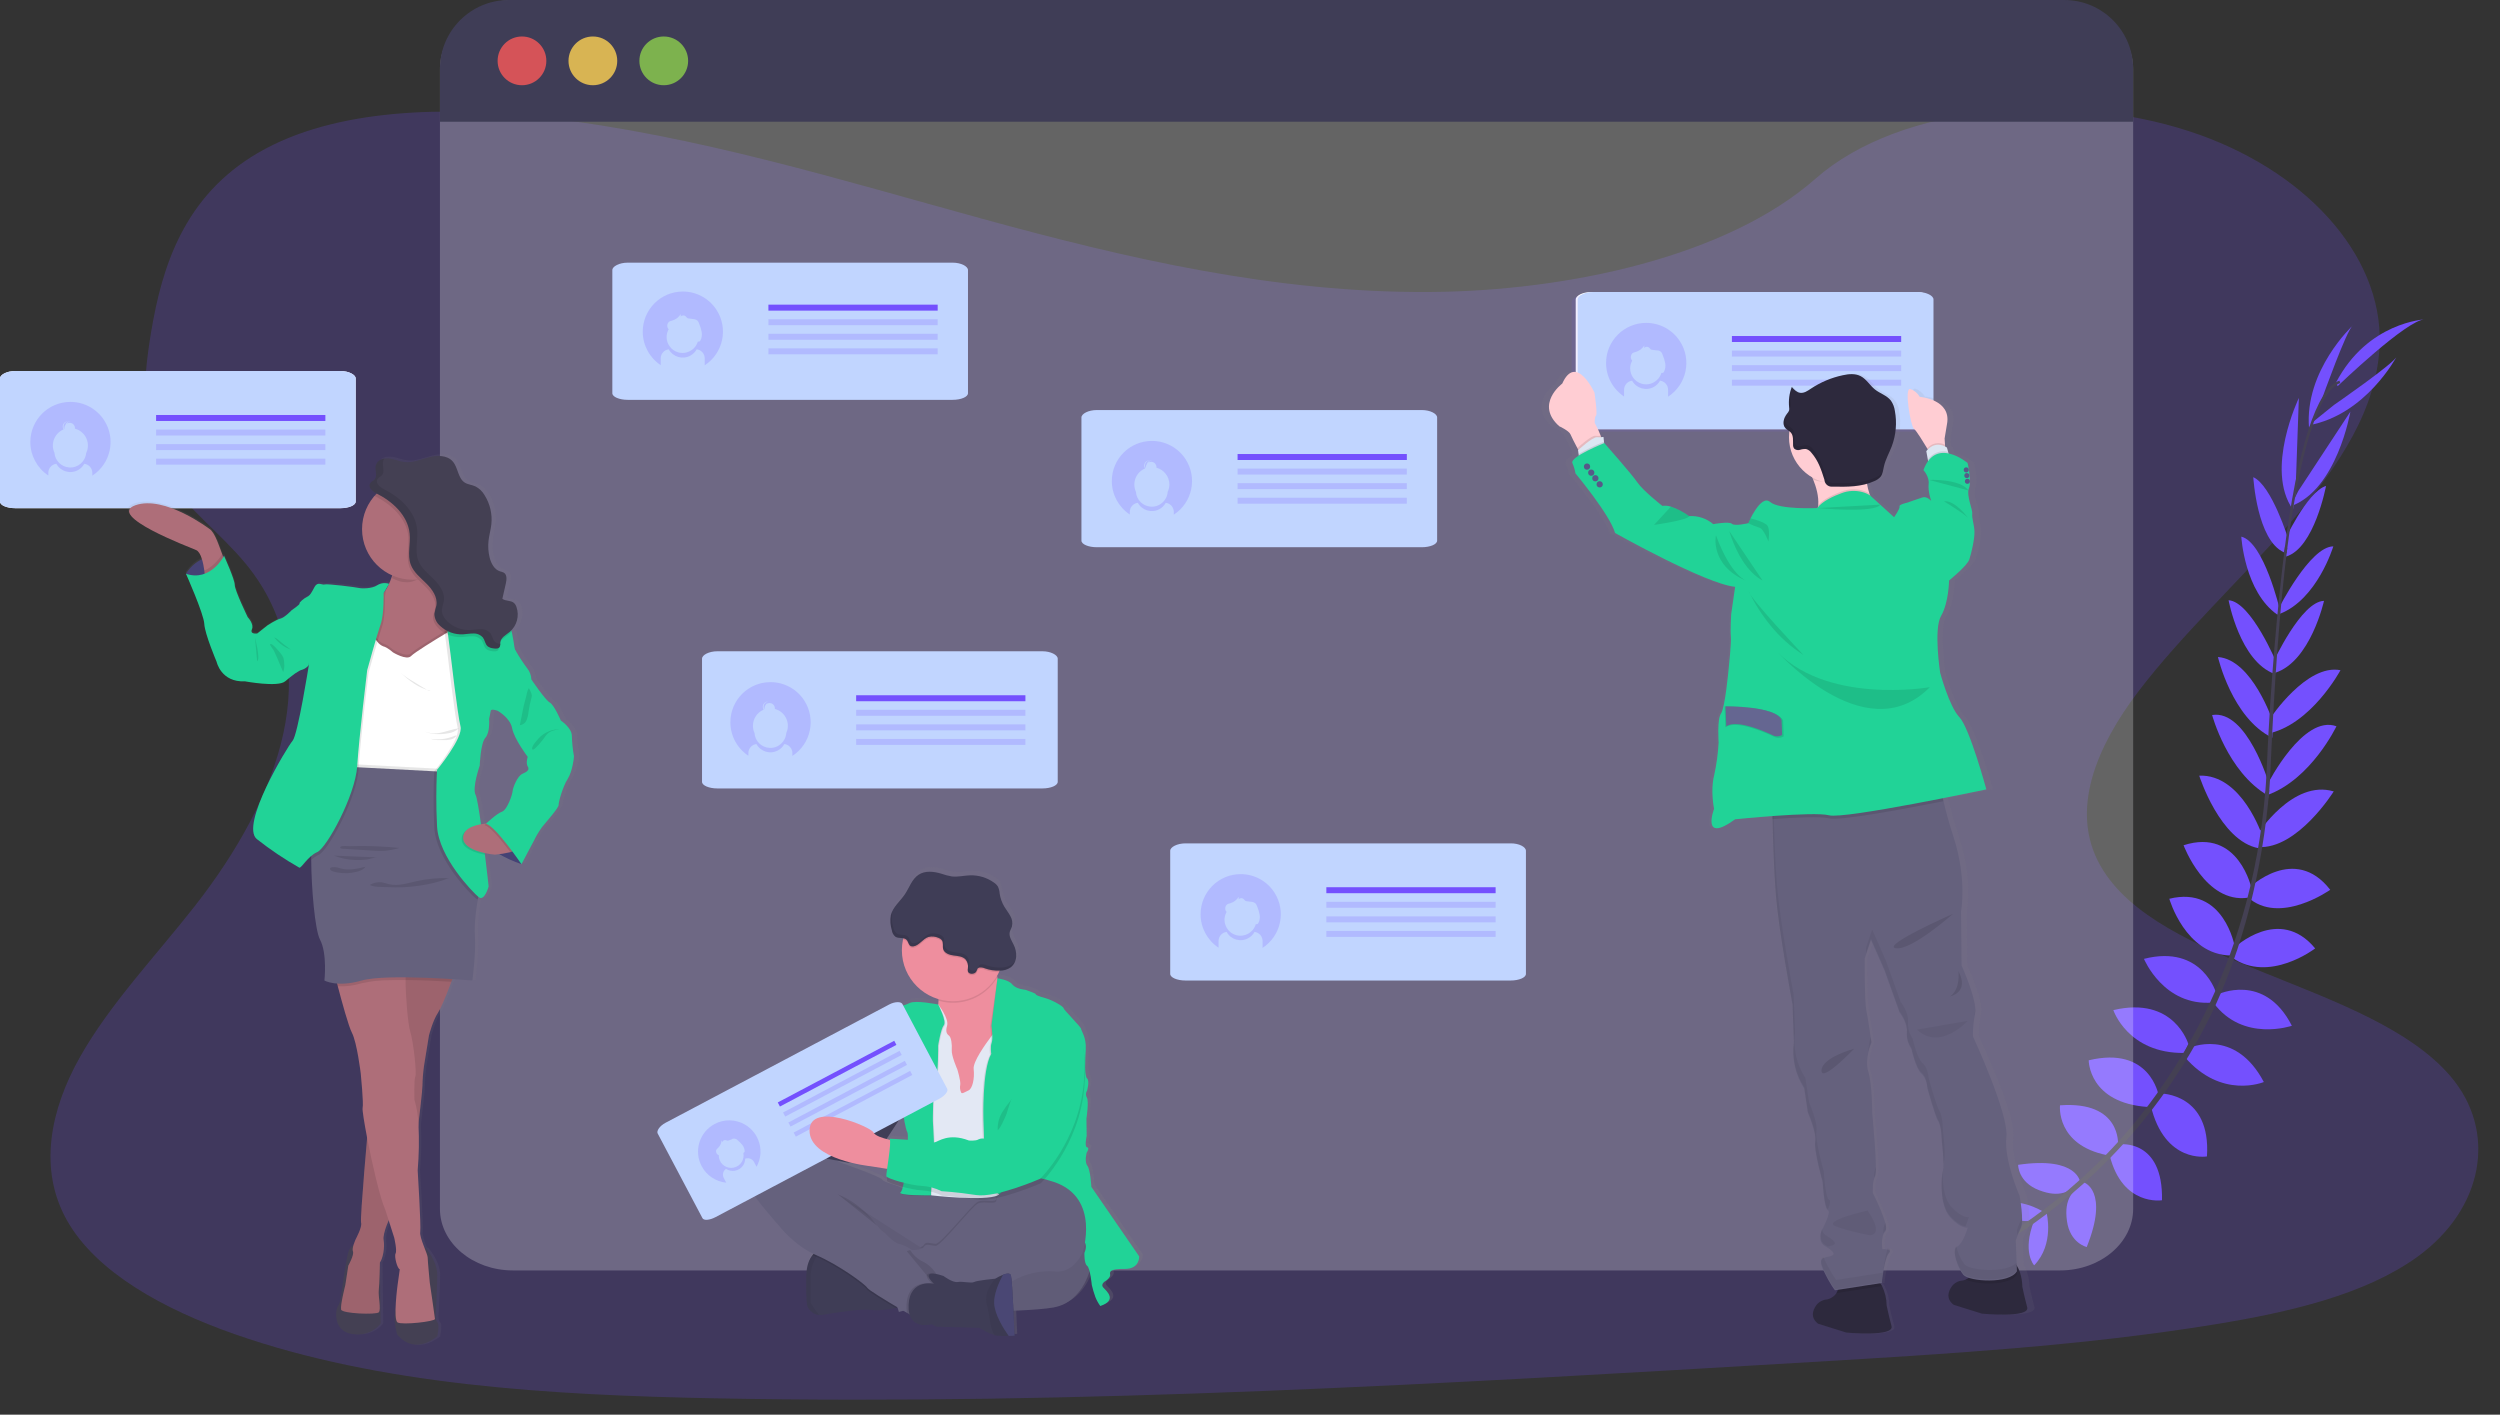 <?xml version="1.0" encoding="utf-8"?>
<!-- Generator: Adobe Illustrator 16.0.0, SVG Export Plug-In . SVG Version: 6.00 Build 0)  -->
<!DOCTYPE svg PUBLIC "-//W3C//DTD SVG 1.1//EN" "http://www.w3.org/Graphics/SVG/1.1/DTD/svg11.dtd">
<svg version="1.1" id="Layer_1" xmlns="http://www.w3.org/2000/svg" xmlns:xlink="http://www.w3.org/1999/xlink" x="0px" y="0px"
	 width="1136.637px" height="643.182px" viewBox="0 0 1136.637 643.182" enable-background="new 0 0 1136.637 643.182"
	 xml:space="preserve">
<rect x="0" y="0" width="1136.637" height="643.182" fill="#333333" stroke="none"/>
<rect id="backgroundrect" fill="none" width="1136.637" height="643.182"/>
<title>status update</title>
<g>
	<title>Layer 1</title>
	<path id="svg_1" opacity="0.21" fill="#7450FE" enable-background="new    " d="M650.4,132.757
		c-70.761,0.54-138.73-15.45-203.73-33.27c-65-17.82-129.47-37.83-198.84-46c-44.62-5.28-95.4-4.45-130.48,16
		c-33.75,19.66-43.73,51.88-48.66,81.62c-3.71,22.38-5.52,45.86,7.54,66.23c9.07,14.13,24.69,25.73,35.68,39.19
		c38.26,46.84,14.54,107.11-23.4,155.51c-17.77,22.67-38.57,44.49-52.11,68.49s-19.18,51.11-5.79,74.6
		c13.28,23.29,43.54,40.061,76.08,51.45c66.1,23.14,143.17,27.7,218.23,29.17c166.14,3.24,332.71-6.64,498.82-16.51
		c61.479-3.65,123.229-7.33,183.479-17.15c33.46-5.45,67.931-13.43,91.75-30.6c30.24-21.8,36.681-57.12,15-82.34
		c-36.37-42.29-133-49.681-159-95.53c-14.31-25.239-1.569-54.37,17-78.91c39.94-52.65,108.34-100,109.95-158.63
		c1.11-40.25-34-79.28-86.68-96.43c-55.24-18-130.78-12.79-169.84,21.62C785.24,116.637,712.9,132.287,650.4,132.757z"/>
	<path id="svg_2" fill="#7450FE" d="M928.97,550.93c0,0-12.29-8.109-24.47-2.35c0,0,3.75,7.229,19.17,6.54L928.97,550.93z"/>
	<path id="svg_3" fill="#7450FE" d="M930.48,551.36c0,0,3.739,14.239-5.631,23.93c0,0-5.64-5.87-0.05-20.25L930.48,551.36z"/>
	<path id="svg_4" fill="#7450FE" d="M945.81,537.69c0,0-0.909-12.11-28.26-8.101c0,0-0.12,7.82,9.48,11.521
		C936.63,544.811,941.02,541.69,945.81,537.69z"/>
	<path id="svg_5" fill="#7450FE" d="M947.49,537.61c0,0,11.56,3.71,1.25,29.359c0,0-7.62-1.7-9-11.91S942.48,541.32,947.49,537.61z"
		/>
	<path id="svg_6" fill="#7450FE" d="M962.97,520.42c0,0,1.57-19.93-26.38-17.88c0,0-2,18,21.45,22.68L962.97,520.42z"/>
	<path id="svg_7" fill="#7450FE" d="M981.4,497.93c0,0-3.83-22.59-31.761-15.859c0,0-0.109,19.529,27.2,21.239L981.4,497.93z"/>
	<path id="svg_8" fill="#7450FE" d="M994.94,474.67c0,0-6.42-22-34.101-15.42c0,0,6.59,19.79,32.26,19.48L994.94,474.67z"/>
	<path id="svg_9" fill="#7450FE" d="M1007.76,451.95c0,0-6.27-22.83-33-16c0,0,8.92,21.689,31.23,19.87L1007.76,451.95z"/>
	<path id="svg_10" fill="#7450FE" d="M1016.03,430.37c0,0-4.82-27.92-29.74-21.74c0,0,7.229,25.4,27.9,25.8L1016.03,430.37z"/>
	<path id="svg_11" fill="#7450FE" d="M1023.77,404.3c0,0-5.779-28.15-31-20c0,0,9.891,26.601,29.221,23.851L1023.77,404.3z"/>
	<path id="svg_12" fill="#7450FE" d="M1028.57,380.03c0,0-9.19-28.141-28.681-27.381c0,0,9.4,29.73,27.001,33L1028.57,380.03z"/>
	<path id="svg_13" fill="#7450FE" d="M1031.62,356.36c0,0-10-33.881-25.87-31.271c0,0,6.93,25.9,25.3,36.55L1031.62,356.36z"/>
	<path id="svg_14" fill="#7450FE" d="M1033.4,328.08c0,0-9.37-28.23-25-29.36c0,0,6.369,27.78,24.68,36.69L1033.4,328.08z"/>
	<path id="svg_15" fill="#7450FE" d="M1035.24,301.8c0,0-11.69-28.26-22-28.9c0,0,5.08,27.83,21,33.54L1035.24,301.8z"/>
	<path id="svg_16" fill="#7450FE" d="M1036.54,277.23c0,0-7.18-30.7-17.521-33.24c0,0,1.41,25.11,16.48,35.54L1036.54,277.23z"/>
	<path id="svg_17" fill="#7450FE" d="M1040.4,245.14c0,0-7.561-24.46-15.931-28.19c0,0,1.66,28.84,14,34.18L1040.4,245.14z"/>
	<path id="svg_18" fill="#7450FE" d="M1043.66,224.07l1.53-43.14c0,0-15.62,32.56-2.681,50.75L1043.66,224.07z"/>
	<path id="svg_19" fill="#7450FE" d="M1055.75,181.2c0,0,11.26-31.5,14-33.26c0,0-22.1,20.44-19.939,46.73L1055.75,181.2z"/>
	<path id="svg_20" fill="#7450FE" d="M963.74,520.28c0,0,19.82-2.601,19.22,25.42c0,0-17.91,2.91-23.75-20.25L963.74,520.28z"/>
	<path id="svg_21" fill="#7450FE" d="M982.4,497.17c0,0,22.909-0.07,21,28.6c0,0-19.221,3.431-25.57-23.18L982.4,497.17z"/>
	<path id="svg_22" fill="#7450FE" d="M995.16,476.52c0,0,20.79-9.75,34.1,15.421c0,0-19.21,8.119-35.93-11.351L995.16,476.52z"/>
	<path id="svg_23" fill="#7450FE" d="M1008.22,452.16c0,0,21.29-10.37,33.79,14.21c0,0-22.17,7.64-35.54-10.32L1008.22,452.16z"/>
	<path id="svg_24" fill="#7450FE" d="M1015.75,430.98c0,0,20.49-19.58,36.85,0.22c0,0-20.939,16.1-37.79,4.14L1015.75,430.98z"/>
	<path id="svg_25" fill="#7450FE" d="M1022.61,403.63c0,0,20.62-20,36.84,0.92c0,0-23.141,16.431-37.57,3.28L1022.61,403.63z"/>
	<path id="svg_26" fill="#7450FE" d="M1026.47,379.229c0,0,15.88-25,34.57-19.41c0,0-16.47,26.471-34.4,25.291L1026.47,379.229z"/>
	<path id="svg_27" fill="#7450FE" d="M1031.15,356.2c0,0,16-31.49,31.13-26c0,0-11.53,24.199-31.54,31.31L1031.15,356.2z"/>
	<path id="svg_28" fill="#7450FE" d="M1032.25,326.47c0,0,16.45-24.78,31.86-21.76c0,0-13.45,25.13-33.45,28.93L1032.25,326.47z"/>
	<path id="svg_29" fill="#7450FE" d="M1033.5,301.19c0,0,12.75-27.8,23.12-28c0,0-6.13,27.61-22.26,32.72L1033.5,301.19z"/>
	<path id="svg_30" fill="#7450FE" d="M1036.03,276.63c0,0,14.17-28.17,24.819-28.22c0,0-7.25,24.08-24.35,30.69L1036.03,276.63z"/>
	<path id="svg_31" fill="#7450FE" d="M1038.16,246.87c0,0,10.6-23.3,19.38-25.94c0,0-5.3,28.4-18.21,32.12L1038.16,246.87z"/>
	<path id="svg_32" fill="#7450FE" d="M1044.92,223.25l23.69-36.08c0,0-6.07,35.6-27.141,43L1044.92,223.25z"/>
	<path id="svg_33" fill="#7450FE" d="M1061.18,184.1c0,0,27.54-19,28.53-22.08c0,0-14,26.62-40,31.32L1061.18,184.1z"/>
	<path id="svg_34" fill="#7450FE" d="M1062.83,175.55c0,0,31.61-30.38,39.68-30.35c0,0-26.069,1.19-40.439,28.74L1062.83,175.55z"/>
	<path id="svg_35" fill="#444053" d="M1038.47,251.38l1.15,0.15c5.939-46.5,14.6-74,24.39-77.37l-0.38-1.1
		C1053.25,176.66,1044.55,203.74,1038.47,251.38z"/>
	<path id="svg_36" fill="#444053" d="M1029.74,362.55l1.74,0.15c0.359-4.34,0.64-8.79,0.829-13.21
		c1.66-38.48,4.23-73.82,7.62-100.31l-1-1.25c-3.39,26.54-6.689,62.95-8.35,101.49C1030.4,353.8,1030.1,358.24,1029.74,362.55z"/>
	<path id="svg_37" fill="#444053" d="M896.51,573.06c0.311-0.13,30.94-13.81,62.73-46.439c18.622-19.107,34.098-41.047,45.85-65
		c14.69-29.93,23.65-66.71,26.66-102.439l-1.82,0.85c-6.739,80.2-43.26,135-72.29,164.85c-31.479,32.33-61.76,45.87-62.06,46
		L896.51,573.06z"/>
	<path id="svg_38" opacity="0.24" fill="#FFFFFF" enable-background="new    " d="M969.85,31.19v518.42
		c0,15.409-14.869,28-33.229,28H233.25c-18.36,0-33.23-12.54-33.23-28V31.19C200.02,15.75,214.89,0,233.25,0l703.33,1.71
		C954.94,1.71,969.85,15.8,969.85,31.19z"/>
	<path id="svg_39" fill="#3F3D56" d="M969.85,31.35v24H200.02v-24C200.02,14.036,214.056,0,231.37,0c0.01,0,0.02,0,0.03,0h707.11
		C955.82,0.005,969.85,14.04,969.85,31.35z"/>
	<circle id="svg_40" opacity="0.8" fill="#FA5959" enable-background="new    " cx="237.32" cy="27.67" r="11.08"/>
	<circle id="svg_41" opacity="0.8" fill="#FED253" enable-background="new    " cx="269.55" cy="27.67" r="11.08"/>
	<circle id="svg_42" opacity="0.8" fill="#8CCF4D" enable-background="new    " cx="301.78" cy="27.67" r="11.08"/>
	<g id="svg_43">
		<path id="svg_44" fill="#C1D5FF" d="M653.4,189.8v56c0,1.67-3.131,3-7,3H498.68c-3.859,0-7-1.35-7-3v-56c0-1.67,3.12-3.37,7-3.37
			H646.4C650.28,186.42,653.4,188.12,653.4,189.8z"/>
	</g>
	<rect id="svg_45" x="562.67" y="206.42" fill="#7450FE" width="76.96" height="2.72"/>
	<path id="svg_46" opacity="0.2" fill="#7450FE" enable-background="new    " d="M523.73,200.46
		c-10.08,0.006-18.246,8.181-18.24,18.261c0.004,6.121,3.075,11.832,8.18,15.209v-1.21c0.005-2.095,1.57-3.857,3.65-4.11
		c1.921,3.507,6.32,4.793,9.827,2.873c1.212-0.664,2.209-1.661,2.873-2.873c2.079,0.252,3.645,2.015,3.649,4.11v1.29
		c8.45-5.494,10.846-16.798,5.352-25.248C535.656,203.586,529.903,200.463,523.73,200.46L523.73,200.46z M530.89,223.6
		c-0.257,3.985-3.695,7.006-7.681,6.75c-3.626-0.234-6.515-3.123-6.749-6.75c-1.823-3.976-0.077-8.677,3.899-10.5
		c0.083-0.038,0.166-0.075,0.251-0.11c-0.251-0.391-0.387-0.846-0.391-1.31c0-1.331,1.079-2.41,2.41-2.41c0.004,0,0.007,0,0.01,0
		h0.17c-1.26,0.089-2.237,1.136-2.239,2.4c0.001,0.421,0.111,0.834,0.319,1.2h0.07c-0.015-0.16-0.015-0.32,0-0.48
		c-0.001-0.504,0.16-0.995,0.46-1.4c0.309-1.012,1.242-1.702,2.3-1.7h0.17c-0.749,0.051-1.43,0.451-1.84,1.08
		c0.393-0.265,0.856-0.404,1.33-0.4c1.331,0,2.41,1.079,2.41,2.41c0.005,0.09,0.005,0.18,0,0.27c3.468,0.928,5.88,4.07,5.88,7.66
		C531.646,221.449,531.379,222.571,530.89,223.6z"/>
	<rect id="svg_47" x="562.67" y="213.04" opacity="0.2" fill="#7450FE" enable-background="new    " width="76.96" height="2.72"/>
	<rect id="svg_48" x="562.67" y="219.66" opacity="0.2" fill="#7450FE" enable-background="new    " width="76.96" height="2.72"/>
	<rect id="svg_49" x="562.67" y="226.29" opacity="0.2" fill="#7450FE" enable-background="new    " width="76.96" height="2.72"/>
	<g id="svg_50">
		<path id="svg_51" fill="#C1D5FF" d="M480.899,299.47v56c0,1.66-3.12,3-7,3H326.179c-3.859,0-7-1.359-7-3v-56
			c0-1.67,3.12-3.37,7-3.37h147.74C477.779,296.1,480.899,297.8,480.899,299.47z"/>
	</g>
	<rect id="svg_52" x="389.25" y="316.1" fill="#7450FE" width="76.96" height="2.72"/>
	<path id="svg_53" opacity="0.2" fill="#7450FE" enable-background="new    " d="M350.32,310.13
		c-10.079-0.002-18.252,8.166-18.255,18.246c-0.002,6.132,3.077,11.855,8.194,15.234v-1.221c0.006-2.092,1.572-3.852,3.65-4.1
		c1.921,3.507,6.32,4.793,9.828,2.872c1.211-0.663,2.208-1.66,2.872-2.872c2.078,0.248,3.645,2.008,3.649,4.1v1.301
		c8.456-5.486,10.863-16.788,5.377-25.244C362.271,313.258,356.505,310.127,350.32,310.13z M357.47,333.271
		c-0.257,3.984-3.695,7.006-7.681,6.749c-3.626-0.233-6.515-3.123-6.749-6.749c-0.468-1.034-0.709-2.156-0.71-3.291
		c-0.001-3.195,1.914-6.08,4.86-7.319c-0.25-0.388-0.382-0.839-0.381-1.3c0-1.333,1.078-2.415,2.41-2.42h0.181
		c-1.328,0.09-2.332,1.239-2.242,2.567c0.024,0.363,0.131,0.716,0.312,1.033h0.08c-0.015-0.156-0.015-0.313,0-0.47
		c0.15-1.524,1.264-2.78,2.76-3.11h0.091c-0.748,0.056-1.428,0.455-1.841,1.08c0.392-0.26,0.851-0.399,1.32-0.4
		c1.337,0,2.42,1.083,2.42,2.42l0,0c0.005,0.089,0.005,0.18,0,0.27c4.229,1.116,6.754,5.448,5.638,9.679
		c-0.119,0.453-0.279,0.896-0.478,1.321L357.47,333.271z"/>
	<rect id="svg_54" x="389.25" y="322.72" opacity="0.2" fill="#7450FE" enable-background="new    " width="76.96" height="2.721"/>
	<rect id="svg_55" x="389.25" y="329.34" opacity="0.2" fill="#7450FE" enable-background="new    " width="76.96" height="2.72"/>
	<rect id="svg_56" x="389.25" y="335.96" opacity="0.2" fill="#7450FE" enable-background="new    " width="76.96" height="2.721"/>
	<g id="svg_57">
		<path id="svg_58" fill="#C1D5FF" d="M440.1,122.789v56c0,1.66-3.119,3-7,3H285.4c-3.85,0-7-1.36-7-3v-56c0-1.67,3.13-3.37,7-3.37
			h147.72C436.98,119.419,440.1,121.119,440.1,122.789z"/>
	</g>
	<rect id="svg_59" x="349.36" y="138.51" fill="#7450FE" width="76.96" height="2.72"/>
	<rect id="svg_60" x="349.36" y="145.13" opacity="0.2" fill="#7450FE" enable-background="new    " width="76.96" height="2.72"/>
	<rect id="svg_61" x="349.36" y="151.75" opacity="0.2" fill="#7450FE" enable-background="new    " width="76.96" height="2.72"/>
	<rect id="svg_62" x="349.36" y="158.37" opacity="0.2" fill="#7450FE" enable-background="new    " width="76.96" height="2.72"/>
	<path id="svg_63" opacity="0.2" fill="#7450FE" enable-background="new    " d="M310.4,132.54
		c-10.085,0.049-18.221,8.263-18.172,18.348c0.029,6.091,3.094,11.767,8.171,15.132v-3.09c0.005-2.095,1.57-3.858,3.65-4.11
		c1.921,3.507,6.321,4.793,9.828,2.873c1.212-0.664,2.208-1.661,2.872-2.873c2.082,0.249,3.649,2.014,3.65,4.11v3.16
		c8.449-5.494,10.846-16.798,5.352-25.248C322.375,135.648,316.595,132.522,310.4,132.54z M318.4,154.82
		c-0.063,0.116-0.145,0.22-0.24,0.31c-0.156,0.109-0.34,0.172-0.53,0.18h-0.37c-1.158,3.833-5.204,6.001-9.037,4.843
		c-3.046-0.921-5.136-3.721-5.153-6.903c0-1.25,0.328-2.477,0.95-3.56l-0.08-0.05c-0.839-0.998-0.733-2.482,0.24-3.35
		c0.466-0.266,0.973-0.451,1.5-0.55c1.582-0.469,2.935-1.505,3.8-2.91c0.024,0.366,0.024,0.733,0,1.1
		c0.602-0.654,1.62-0.696,2.274-0.094c0.005,0.005,0.01,0.009,0.015,0.014c0.19,0.269,0.408,0.517,0.65,0.74
		c0.251,0.133,0.526,0.212,0.811,0.23l1.819,0.23c0.753,0.02,1.479,0.283,2.07,0.75c0.315,0.353,0.551,0.769,0.689,1.22
		c0.538,1.235,0.938,2.527,1.19,3.85c0.255,1.335,0.062,2.716-0.55,3.93L318.4,154.82z"/>
	<g id="svg_64">
		<path id="svg_65" fill="#C1D5FF" d="M693.77,386.8v56c0,1.67-3.119,3-7,3H539.04c-3.86,0-7-1.35-7-3v-56
			c0-1.67,3.12-3.359,7-3.359h147.75C690.65,383.39,693.77,385.08,693.77,386.8z"/>
	</g>
	<rect id="svg_66" x="603.03" y="403.38" fill="#7450FE" width="76.96" height="2.72"/>
	<rect id="svg_67" x="603.03" y="410" opacity="0.2" fill="#7450FE" enable-background="new    " width="76.96" height="2.72"/>
	<rect id="svg_68" x="603.03" y="416.63" opacity="0.2" fill="#7450FE" enable-background="new    " width="76.96" height="2.72"/>
	<rect id="svg_69" x="603.03" y="423.25" opacity="0.2" fill="#7450FE" enable-background="new    " width="76.96" height="2.72"/>
	<path id="svg_70" opacity="0.2" fill="#7450FE" enable-background="new    " d="M564.09,397.42
		c-10.079,0.006-18.245,8.182-18.239,18.261c0.003,6.12,3.075,11.832,8.18,15.209v-3.09c0.01-2.091,1.574-3.848,3.649-4.1
		c1.921,3.507,6.321,4.793,9.828,2.872c1.212-0.664,2.209-1.66,2.872-2.872c2.078,0.247,3.645,2.007,3.65,4.1v3.17
		c8.45-5.494,10.846-16.798,5.352-25.248C576.017,400.546,570.264,397.423,564.09,397.42L564.09,397.42z M572.09,419.69
		c-0.06,0.12-0.142,0.229-0.24,0.319c-0.155,0.109-0.34,0.172-0.529,0.181h-0.38c-1.108,3.842-5.121,6.058-8.963,4.95
		s-6.059-5.12-4.951-8.962c0.162-0.563,0.392-1.103,0.684-1.608h-0.08c-0.839-0.998-0.733-2.482,0.24-3.351
		c0.466-0.266,0.973-0.451,1.5-0.55c1.58-0.466,2.934-1.498,3.8-2.9c0.025,0.367,0.025,0.734,0,1.101
		c0.603-0.654,1.621-0.696,2.275-0.094c0.005,0.004,0.01,0.009,0.015,0.014c0.188,0.269,0.405,0.513,0.65,0.729
		c0.248,0.14,0.525,0.222,0.81,0.24l1.82,0.23c0.754,0.015,1.481,0.278,2.069,0.75c0.315,0.352,0.551,0.769,0.69,1.22
		c0.539,1.235,0.938,2.526,1.19,3.85c0.239,1.321,0.038,2.685-0.57,3.881H572.09z"/>
	
		<linearGradient id="svg_71_1_" gradientUnits="userSpaceOnUse" x1="261.845" y1="716.742" x2="261.845" y2="717.744" gradientTransform="matrix(178.472 0 0 -212.322 -46301.859 152787.016)">
		<stop  offset="0" style="stop-color:#808080;stop-opacity:0.25"/>
		<stop  offset="0.54" style="stop-color:#808080;stop-opacity:0.12"/>
		<stop  offset="1" style="stop-color:#808080;stop-opacity:0.1"/>
	</linearGradient>
	<path id="svg_71" fill="url(#svg_71_1_)" d="M519.56,570.28L497.62,538.47c0,0-0.41-7.88-1.851-9.72
		c-1.439-1.84-0.31-5.93-0.31-5.93s1.54-2.25,0.21-2.46s-0.21-5.221-0.21-5.221l-0.1-8c0,0,1.229-7.68,0.21-9.52
		c-0.616-1.014-0.577-2.296,0.1-3.271c0,0,1.23-4.399,0-5.529c-1.229-1.131-0.93-8-0.62-13.4c0.311-5.4-2.149-8.49-2.149-9.31
		c0-0.82-8.101-8.79-8.101-9.511c0-0.72-5.13-3.68-8.21-4.5c-3.08-0.819-4.609-1.43-4.51-1.84s-4.82-2-4.82-2s-4.3-0.31-5.95-2.45
		c-1.649-2.14-6.649-2.779-6.8-2.79l-0.09-0.43l-0.09-0.46c0.38-0.65,0.74-1.32,1.07-2c0.1-0.21,0.189-0.41,0.279-0.62
		c1.805,0.008,3.568-0.54,5.051-1.57c1.465-1.224,2.353-3.003,2.449-4.909c0.086-1.89-0.324-3.769-1.189-5.45
		c-0.9-1.84-2.221-3.75-1.771-5.75c0.2-0.86,0.721-1.62,1-2.46c0.396-1.651,0.131-3.393-0.739-4.851
		c-0.771-1.479-1.851-2.79-2.721-4.229c-1.104-1.84-1.839-3.878-2.16-6c-0.065-1.127-0.336-2.231-0.8-3.26
		c-0.468-0.725-1.08-1.345-1.8-1.82c-3.203-2.286-7.066-3.459-11-3.34c-2.79,0.1-5.58,0.85-8.35,0.51
		c-1.656-0.289-3.285-0.714-4.87-1.27c-3.44-1-7.41-1.44-10.4,0.529c-2.99,1.971-4.189,5.84-6.22,8.87
		c-1.8,2.67-4.42,4.92-5.79,7.76c0-0.06,0-0.109,0-0.17c-0.33,0.66-0.585,1.354-0.76,2.07c-0.381,2.265-0.227,4.586,0.449,6.78
		c0.158,1.173,0.751,2.243,1.66,3c1,0.649,2.4,0.5,3.59,0.71c-0.05,0.189-0.1,0.39-0.14,0.58c-0.343,1.601-0.514,3.232-0.51,4.87
		c-0.004,10.367,6.805,19.506,16.74,22.47c0,0.21,0,0.42,0,0.62c-0.002,0.588-0.035,1.176-0.101,1.76l0,0
		c0,0-10.31-2.12-13.069-0.68c-2.761,1.439-8.211,2.55-9,3.37c-0.79,0.819-2.87,0.21-4.721,5c-1.85,4.79-2.05,9.72-4.399,12
		c-2.351,2.279-3.591,3.79-3.7,5.43c-0.11,1.64,0.31,2-0.61,2.55s-2.26,2.66-1.85,3.48c0.291,1.158-0.157,2.377-1.13,3.069
		c-0.987,0.698-1.531,1.866-1.431,3.07c0,0-0.62,2.25-2.05,2.76s-2.359,3.891-2.359,3.891l-4.65,5.35l-9.22-10.2
		c-1.438-1.585-3.888-1.71-5.48-0.28l-4.54,4.03c-1.747,0.424-3.326,1.365-4.53,2.7c-0.983,1.014-1.775,2.195-2.34,3.49
		l-2.479,2.229c-1.6,1.975-1.853,4.718-0.641,6.95l5.91,6.53v0.06c-2.095,0.175-4.087,0.984-5.71,2.32
		c-8.81,7.78-8.92,14.939-7.58,18.21s12.511,15.86,12.511,15.86s6.489,8.439,15.859,12.93l0,0l-0.07,0.07
		c-0.189,0.199-0.369,0.409-0.55,0.64l-0.149,0.2c-0.053,0.063-0.1,0.129-0.141,0.2l-0.17,0.239l-0.13,0.2l-0.18,0.3l-0.11,0.19
		l-0.21,0.4c0,0-0.05,0.09-0.07,0.13c-0.02,0.04-0.17,0.37-0.25,0.56l-0.09,0.21c0,0.13-0.1,0.271-0.16,0.4l-0.09,0.27
		c0,0.13-0.09,0.261-0.13,0.4l-0.09,0.29c-0.04,0.14-0.08,0.29-0.12,0.45c0,0.09-0.05,0.18-0.07,0.27
		c-0.02,0.09-0.109,0.49-0.159,0.74c-0.006,0.097-0.006,0.193,0,0.29c-0.041,0.175-0.071,0.352-0.091,0.53
		c0,0.119,0,0.239-0.05,0.369c-0.05,0.131-0.05,0.33-0.069,0.511c-0.021,0.18,0,0.25,0,0.39c0,0.141,0,0.38,0,0.58v0.36
		c0,0.319,0,0.649,0,1c-0.21,12,0.489,13.71,0.489,13.71c0.927,2.256,3.016,3.822,5.44,4.08c0.588,0.042,1.179,0.012,1.76-0.09
		c5.33-0.931,17.84-3.07,22.25-2.25c2.65,0.489,7.561-0.24,11.05-0.9l0.92-0.18l0.641,2l2-0.561l1.72,1l1.09,0.62
		c2,6.86,10.24,4.521,10.24,4.521l1.95,1.13l19.79,0.51c2.218,1.346,4.563,2.471,7,3.36c0.326,0.1,0.661,0.174,1,0.22
		c1.833,0.147,3.673,0.181,5.51,0.1c1.52,0,2.69-0.1,2.69-0.1s-0.2-5.37-0.49-11.391c6.134-0.151,12.253-0.651,18.33-1.5
		c10.569-1.859,15-11.47,16.6-16.6c0.479,2.098,0.813,4.227,1,6.37c0.432,1.872,0.979,3.716,1.64,5.52
		c0.576,1.457,1.336,2.835,2.261,4.101c7.79-2.66,3.069-6.65,1.43-8.391c-1.64-1.739,1.13-3.17,1.13-3.17s2.16-1.439,2-2.77
		s-0.31-2.76,6.67-2.66C520.03,576.05,519.56,570.28,519.56,570.28z M411.28,504.96c0.09,0.59,1.06,6.89,1.939,8.55
		c0.252,1.104,0.329,2.242,0.23,3.37c-4.13-0.33-8.431-0.51-8.431-0.51c0.124,0.151,0.2,0.335,0.221,0.53l-0.65-0.15l-0.95-0.23
		l7.62-11.569L411.28,504.96z M396.2,528.96l7.149,1.14l0.601,0.091c-0.198,1.117-0.322,2.246-0.37,3.38c0,0.1,0.16,0.229,0.39,0.38
		c-0.091,0.559-0.138,1.124-0.14,1.689c0.12,0.57,3.46,1.79,7.3,2.811c-0.06,0.2-0.11,0.399-0.16,0.58l0,0
		c-3.39-1.78-8.72-2.61-9.34-3.931c-0.62-1.319-18.76-7.67-18.76-7.67s-0.67-0.35-1.811-0.899l4.78,0.899l1.311-0.13
		c2.978,0.744,6.001,1.295,9.05,1.65V528.96z"/>
	<path id="svg_72" fill="#65617D" d="M496.22,574.73c0,0-2.85,17.18-17.279,19.72c-14.431,2.54-62.601,2-62.601,2
		s-27.54-4-37.5-27.23c-9.96-23.229-16.37-32.53-7.83-32.93c8.54-0.4,54.58,15.55,57.221,15.75
		C430.87,552.24,498.76,516.7,496.22,574.73z"/>
	<path id="svg_73" opacity="0.05" enable-background="new    " d="M496.22,574.73c0,0-2.85,17.18-17.279,19.72
		c-14.431,2.54-62.601,2-62.601,2s-27.54-4-37.5-27.23c-9.96-23.229-16.37-32.53-7.83-32.93c8.54-0.4,54.58,15.55,57.221,15.75
		C430.87,552.24,498.76,516.7,496.22,574.73z"/>
	<path id="svg_74" fill="#3F3D56" d="M367.03,593.8c0.899,2.25,2.962,3.825,5.37,4.101c0.581,0.039,1.166,0.005,1.739-0.101
		c5.28-0.91,17.681-3,22.051-2.229c2.63,0.489,7.5-0.24,11-0.891c2.3-0.43,4-0.84,4-0.84s-4.061-13.52-4.57-13.92
		s-18.33-11.12-18.33-11.12l-14.09-1l0,0c-1.894,0.285-3.603,1.292-4.771,2.811c-1.489,1.8-2.77,4.75-2.85,9.59
		C366.33,592.11,367.03,593.8,367.03,593.8z"/>
	<path id="svg_75" opacity="0.05" enable-background="new    " d="M367.03,593.8c0.899,2.25,2.962,3.825,5.37,4.101
		c-1.382-1.784-2.657-3.647-3.82-5.58l0.07-9.86c-0.584-5.491,1.476-10.933,5.55-14.66l0,0c0,0-7.42,0.51-7.62,12.4
		C366.38,592.09,367.03,593.8,367.03,593.8z"/>
	<path id="svg_76" opacity="0.1" enable-background="new    " d="M428.13,572.29l13.11-10.26l20.63-20.33l-5.59-0.25
		c-0.84,0.53-3.181,2.21-3.271,4.25c-0.1,2.479-5.569,0.17-8.42,1.59c-2.85,1.42-16.77,19.24-19.189,19.13s-4.37-1.24-5.381,0.49
		c-0.023,0.038-0.051,0.075-0.079,0.109L428.13,572.29z"/>
	<path id="svg_77" opacity="0.1" enable-background="new    " d="M369.4,570.63l1.42,0.65c10,4.27,22.25,13.21,23.17,14.84
		c0.56,1,7.689,5.32,13.189,8.56c2.301-0.43,4-0.84,4-0.84s-4.06-13.52-4.569-13.92c-0.511-0.399-18.32-11.12-18.32-11.12l-14.09-1
		l0,0C372.293,568.083,370.571,569.098,369.4,570.63z"/>
	<path id="svg_78" fill="#65617D" d="M341.74,541.5c1.319,3.25,12.399,15.75,12.399,15.75s7,9.15,17,13.42s22.261,13.21,23.17,14.84
		c0.591,1,8.53,5.82,14.12,9.11l1.261,0.729l2.77,1.61l1.47,0.84c0,0,3.4-2.729,6.79-5.479c3.391-2.75,6.681-5.44,6.73-5.59
		c0.1-0.311,1.42-3.761,1.109-4c-0.159-0.101-0.85-1.511-2.14-3.141c-1.362-1.813-3.134-3.28-5.17-4.28
		c-2.965-1.506-5.331-3.974-6.71-7c0,0-0.45-0.319-1.12-0.75c-1.387-0.942-2.937-1.62-4.57-2c-2.239-0.279-6.399-4.85-6.399-4.85
		c-1.641-1.06-3.01-2.487-4-4.17c-1.07-2.23-16.83-13-18.29-14l38.24,24.49l9.149,5.87l13.11-10.261l20.63-20.33l-6.81-0.3
		c-10-0.439-27.83-1.12-30.08-0.609c-1.831,0.428-3.72,0.55-5.591,0.359c0,0-5.079,0.23-8.43-1.54c-3.35-1.77-8.649-2.6-9.26-3.91
		c-0.61-1.31-18.601-7.619-18.601-7.619s-24.489-13-33.229-5.28S340.4,538.25,341.74,541.5z"/>
	<path id="svg_79" fill="#EE8E9E" d="M420.71,466.9l3.15,10.47l4.06,23.58l14.94,1l4.33-7.181l4.31-7.149c0,0,2.69-9.53,4.63-18.75
		c1.71-8.15,2.82-16.07,1-16.93c-1.649-0.761-2.729-3.511-3.439-6.46c-0.091-0.36-0.171-0.73-0.24-1.101
		c-0.501-2.502-0.835-5.034-1-7.58c0,0-31.311-1.63-26.94,11.28c0.784,2.202,1.184,4.522,1.181,6.86
		c-0.003,0.584-0.036,1.168-0.101,1.75C426.147,460.767,424.015,464.471,420.71,466.9z"/>
	<path id="svg_80" fill="#E3E8F4" d="M414.2,465.17l1.12,17.79l2.54,15.14l2.85,7l2.54,38.36c0,0,24.5,2.84,30.46,0
		c0.429-0.179,0.801-0.469,1.08-0.84c7.2-10.87,4.84-42.351,4.84-42.351l2.771-20.359l-1.83-10.55l-4.42-0.471l-3.41-0.359
		c0,0-0.771,0.939-1.87,2.41c-3,4-8.561,11.8-8.19,15.069c0.511,4.471-0.609,9-2.34,9.75c-1.729,0.75-3.149,1.94-3.45,0.721
		c-0.43-1.027-0.538-2.161-0.31-3.25c0.31-1.73-1.32-7-1.32-7s-2.74-6.2-2.54-8.841c0.2-2.64-0.3-5.689-1.12-6.399
		c-0.819-0.71-1.93-1.431-1-4.681c0.931-3.25-4-9.579-4-9.579L414.2,465.17z"/>
	<path id="svg_81" opacity="0.1" enable-background="new    " d="M446.57,509.59l1,30.391l5.87,3.26
		c0.431-0.179,0.805-0.473,1.079-0.851c7.2-10.87,4.841-42.35,4.841-42.35l2.739-20.33l-1.83-10.55l-4.42-0.47
		c1.71-8.15,2.83-16.061,1-16.921c-1.649-0.77-2.739-3.51-3.439-6.46l0,0l-3.18,21.49c0,0,0.27,1.931,0.359,3.931
		c0.131,1.269,0.043,2.551-0.26,3.789c-0.71,1.83-0.2,5.08-0.2,5.08c-1.83,3.23-2.75,9.21-3.19,15
		C446.34,502.28,446.57,509.59,446.57,509.59z"/>
	<path id="svg_82" fill="#21D397" d="M453.5,444.8c0,0,5.12,0.641,6.74,2.771s5.899,2.439,5.899,2.439s4.88,1.63,4.771,2
		c-0.11,0.37,1.43,1,4.479,1.83c3.051,0.83,8.13,3.76,8.13,4.48c0,0.72,8,8.63,8,9.449c0,0.82,2.431,3.86,2.131,9.25
		c-0.301,5.391-0.61,12.19,0.609,13.311s0,5.49,0,5.49c-0.668,0.97-0.707,2.24-0.1,3.25c1,1.83-0.21,9.449-0.21,9.449l0.109,7.931
		c0,0-1.119,5,0.2,5.18c1.32,0.18-0.2,2.44-0.2,2.44s-1.119,4.069,0.301,5.899s1.829,9.65,1.829,9.65l21.75,31.61
		c0,0,0.301,5.789-6.609,5.689s-6.811,1.32-6.601,2.641c0.21,1.319-1.93,2.75-1.93,2.75s-2.75,1.42-1.12,3.149
		c1.63,1.73,6.3,5.69-1.42,8.33c-0.915-1.253-1.668-2.617-2.24-4.06c-0.653-1.796-1.197-3.629-1.63-5.49c0,0-0.71-7.73-2.13-8.74
		s-1.22-5.9-1.22-5.9s2-4-0.811-5.59c-2.81-1.59-44.109-24.489-44.109-24.489l-1-30.391c0,0-0.71-22.46,3.56-30
		c0,0-0.51-3.25,0.2-5.08s-0.1-7.729-0.1-7.729L453.5,444.8z"/>
	<path id="svg_83" opacity="0.1" enable-background="new    " d="M426.86,457.02c0,0-10.221-2.109-13-0.689
		c-2.78,1.42-8.13,2.54-8.94,3.359c-0.81,0.82-2.85,0.2-4.68,5c-1.83,4.801-2,9.65-4.37,11.891s-3.561,3.76-3.66,5.38
		s0.31,2-0.61,2.54s-2.229,2.65-1.83,3.46c0.4,0.81,21.141,18.7,21.141,18.7s1,6.81,1.93,8.54c0.93,1.729-1,25.51-3.05,27.13
		s13.76,1.47,13.76,1.47s0.72-15.6,1.33-16.42s-0.41-17.479-0.41-17.479s-0.1-14.23,1.221-18c1.319-3.771,1.17-16.261,1.17-16.261
		s1.17-7.5,2.59-9.25S426.86,457.02,426.86,457.02z"/>
	<path id="svg_84" fill="#21D397" d="M426.56,456.71c0,0-10.22-2.1-13-0.68c-2.779,1.42-8.13,2.54-8.939,3.35
		c-0.811,0.811-2.851,0.21-4.67,5c-1.82,4.79-2,9.66-4.37,11.89c-2.37,2.23-3.561,3.761-3.66,5.391s0.3,2-0.61,2.54
		c-0.909,0.54-2.239,2.64-1.829,3.46c0.409,0.82,21.14,18.7,21.14,18.7s1,6.81,1.93,8.529c0.931,1.721-1,25.511-3.05,27.141
		s13.72,1.47,13.72,1.47s0.71-15.6,1.32-16.41c0.61-0.81-0.41-17.479-0.41-17.479s-0.1-14.23,1.22-18
		c1.32-3.771,1.181-16.261,1.181-16.261s1.16-7.5,2.58-9.25S426.56,456.71,426.56,456.71z"/>
	<path id="svg_85" opacity="0.1" enable-background="new    " d="M425.48,448.1c0.783,2.202,1.183,4.523,1.18,6.86
		c10.281,3.062,21.324-1.299,26.74-10.56c-0.502-2.502-0.836-5.034-1-7.58C452.4,436.82,421.11,435.19,425.48,448.1z"/>
	<path id="svg_86" fill="#EE8E9E" d="M410.04,432.04c0.026,12.824,10.443,23.199,23.267,23.173
		c12.824-0.026,23.199-10.443,23.173-23.267c-0.025-12.824-10.442-23.199-23.267-23.173c-10.959,0.021-20.411,7.703-22.673,18.427
		C410.205,428.791,410.037,430.414,410.04,432.04z"/>
	<path id="svg_87" fill="#3F3D56" d="M395.1,485.91l-5.59,1.729c0.269,1.135-0.174,2.319-1.12,3c-0.964,0.685-1.502,1.821-1.42,3
		c0,0-0.609,2.24-2,2.75c-1.39,0.511-2.33,3.86-2.33,3.86l-4.68,5.39c0,0-1.729,1.42-1.42,2.13c0.31,0.711-1.83,0.91-1.83,0.91
		l1.12,18.101l9.65,1.819l6-0.609l4.88-1.82l4.27-2.55l1.93-5l8.53-13L395.1,485.91z"/>
	<path id="svg_88" fill="#EE8E9E" d="M376.09,510.2c0,0-12.399-17.891-21.649-8.23s3.76,25.3,6.81,24.79s17.59-1.319,17.59-1.319
		L376.09,510.2z"/>
	<path id="svg_89" opacity="0.1" enable-background="new    " d="M410.54,427.2c0.642,0.054,1.244,0.325,1.71,0.77
		c0.78,0.83,0.82,2.3,1.85,2.82c0.382,0.162,0.802,0.21,1.21,0.14c2.7-0.39,4.261-3.439,6.86-4.279
		c1.518-0.383,3.119-0.245,4.55,0.39c0.58,0.195,1.098,0.54,1.5,1c0.87,1.13,0.261,2.78,0.66,4.14
		c0.561,1.891,2.811,2.641,4.771,2.881c1.96,0.239,4.149,0.39,5.449,1.859c0.874,1.11,1.237,2.538,1,3.93
		c-0.114,0.48-0.114,0.98,0,1.46c0.54,1.521,3.181,1.301,3.87,0.091c0.5-0.87,0.351-1.601,1.53-1.841
		c0.854-0.071,1.711,0.076,2.49,0.431c2.068,0.72,4.25,1.059,6.439,1c5.471-11.636,0.474-25.503-11.162-30.974
		c-11.635-5.47-25.502-0.473-30.973,11.162c-0.762,1.619-1.333,3.321-1.705,5.071L410.54,427.2z"/>
	<path id="svg_90" fill="#3F3D56" d="M440.05,441.67c-0.114-0.479-0.114-0.98,0-1.46c0.237-1.393-0.126-2.82-1-3.93
		c-1.3-1.471-3.5-1.61-5.45-1.86c-1.949-0.25-4.21-1-4.77-2.88c-0.4-1.36,0.21-3-0.66-4.14c-0.399-0.465-0.918-0.811-1.5-1
		c-1.43-0.639-3.031-0.779-4.55-0.4c-2.601,0.84-4.16,3.89-6.86,4.28c-0.408,0.069-0.828,0.021-1.21-0.141
		c-1-0.52-1.069-2-1.85-2.819c-1.24-1.311-3.58-0.471-5.09-1.44c-0.91-0.754-1.496-1.827-1.641-3c-0.676-2.181-0.83-4.489-0.45-6.74
		c0.881-3.779,4.261-6.37,6.421-9.6c2-3,3.14-6.81,6.159-8.81c3.021-2.001,6.9-1.54,10.311-0.53c1.57,0.562,3.187,0.987,4.83,1.27
		c2.74,0.34,5.5-0.41,8.27-0.5c3.907-0.128,7.746,1.039,10.92,3.32c0.715,0.467,1.321,1.08,1.78,1.8
		c0.465,1.021,0.735,2.12,0.8,3.24c0.323,2.1,1.05,4.117,2.141,5.939c0.859,1.431,1.93,2.73,2.699,4.21
		c0.864,1.446,1.126,3.174,0.73,4.811c-0.26,0.84-0.771,1.59-1,2.45c-0.45,2,0.86,3.88,1.75,5.71c0.863,1.672,1.273,3.54,1.189,5.42
		c-0.104,1.891-0.987,3.654-2.439,4.87c-1.51,1.05-3.312,1.596-5.15,1.56c-2.232,0.07-4.459-0.269-6.569-1
		c-0.776-0.353-1.631-0.5-2.48-0.43c-1.189,0.24-1,1-1.54,1.84C443.23,442.97,440.59,443.19,440.05,441.67z"/>
	<path id="svg_91" opacity="0.1" enable-background="new    " d="M427.52,572.9l13.11-10.261l20.63-20.33l-6.81-0.3
		c-0.8,0.719-1.312,1.703-1.44,2.771c-0.1,2.489-5.569,0.18-8.42,1.6c-2.85,1.42-16.77,19.24-19.189,19.12s-4.37-1.23-5.381,0.49
		l-0.079,0.12c-0.406,0.464-0.949,0.786-1.551,0.92L427.52,572.9z"/>
	<path id="svg_92" fill="#65617D" d="M401.09,572.19l6.59,21l1,3.3l3.141-0.86l6.92-1.899l30.8-8.461
		c3.87-0.184,7.654-1.207,11.09-3c5.821-3.268,12.486-4.723,19.14-4.18c4.07,0.38,8.601-1.37,12.36-8.32c0,0,8.53-25.199-13-32.409
		s-22.58,3.83-22.58,3.83l-0.29,0.18c-0.84,0.53-3.18,2.21-3.27,4.25c-0.101,2.479-5.57,0.17-8.42,1.59
		c-2.851,1.42-16.75,19.32-19.17,19.21s-4.37-1.24-5.381,0.49c-0.023,0.038-0.051,0.075-0.079,0.109c-0.75,1-3,1.28-4.511,1.32
		c-0.819,0-1.41,0-1.41,0l-0.189,0.061l-1.561,0.46L401.09,572.19z"/>
	<path id="svg_93" opacity="0.1" enable-background="new    " d="M402.8,531.34l3.17,0.51l1.32-13.109c0,0-1.45-0.221-3.271-0.641
		C404.5,519.92,403.4,527,402.8,531.34z"/>
	<path id="svg_94" opacity="0.1" enable-background="new    " d="M485.9,470.08c0,0,9.449-2.74,7.119,24.09
		c-2.329,26.83-19.819,43.8-19.819,43.8s-20.13,8.841-29.17,7.42c-9.04-1.42-15.63-1.729-15.63-1.729
		c-2.85-1.436-5.965-2.267-9.15-2.44c-5.08-0.2-15.75-3.35-16-4.37c-0.25-1.02,2.65-15.949,1.43-17.069c0,0,14.23,0.58,15.65,1.609
		c1.42,1.03,3.45,0.29,5,0s6.2-4.35,15.45-0.8c0,0,3.149,0.311,4.37-0.51c0.997-0.464,2.132-0.535,3.18-0.2
		c0.782-0.268,1.523-0.645,2.2-1.12c0.31-0.399,2.75,0,2.75,0c0.536,0.261,1.183,0.037,1.443-0.499
		c0.032-0.067,0.059-0.138,0.076-0.211c0.319-0.831,0.803-1.589,1.42-2.229c0,0,2.75-15.45,7.931-21.24
		c0.847-0.731,1.268-1.841,1.119-2.95C464.86,490,473.7,466.8,485.9,470.08z"/>
	<path id="svg_95" opacity="0.1" enable-background="new    " d="M412.25,568.85l13.42,16.25l0.09-0.1c0.101-0.3,1.42-3.76,1.11-4
		c-0.311-0.24-2.64-5.29-7.32-7.42c-2.37-1.164-4.361-2.978-5.74-5.23L412.25,568.85z"/>
	<path id="svg_96" opacity="0.1" enable-background="new    " d="M412.4,596.96l1.47,0.84c0,0,3.399-2.729,6.79-5.479
		c3.39-2.75,6.68-5.44,6.729-5.59c0.101-0.311,1.42-3.761,1.11-4c-0.16-0.101-0.85-1.511-2.14-3.141
		c-9.101-2.55-3.301,3.771-2.53,4.061c0,0-11.08-2.54-11.69,9.52C412.059,594.439,412.146,595.714,412.4,596.96z"/>
	<path id="svg_97" fill="#3F3D56" d="M423.65,602.07l1.939,1.12l19.61,0.51c2.199,1.336,4.523,2.454,6.939,3.34
		c0.327,0.1,0.662,0.173,1,0.22c1.82,0.143,3.646,0.176,5.471,0.101c1.5,0,2.659-0.101,2.659-0.101s-0.93-24.74-1.63-27.34
		c-0.33-1.25-2-1-3.6-0.35c-1.219,0.492-2.393,1.088-3.51,1.779c0,0-8.33,0.801-9.66,1.521s-5.08-0.41-7.42,0s-6.5-2.75-6.5-2.75
		c-11.38-3.76-5,3.25-4.17,3.56c0,0-11.07-2.54-11.681,9.521C412.49,605.26,423.65,602.07,423.65,602.07z"/>
	<path id="svg_98" fill="#565387" d="M452.01,592.52c0.21,5.12,4.2,11.48,6.59,14.841c1.5,0,2.66-0.101,2.66-0.101
		s-0.93-24.74-1.63-27.34c-0.33-1.25-2-1-3.6-0.35C454.06,583.26,451.84,588.39,452.01,592.52z"/>
	<path id="svg_99" opacity="0.1" enable-background="new    " d="M452.01,592.52c0.21,5.12,4.2,11.48,6.59,14.841
		c1.5,0,2.66-0.101,2.66-0.101s-0.93-24.74-1.63-27.34c-0.33-1.25-2-1-3.6-0.35C454.06,583.26,451.84,588.39,452.01,592.52z"/>
	<path id="svg_100" opacity="0.05" enable-background="new    " d="M448.66,593.2c1.35,4.939,1.33,10.49,3.479,13.84
		c0.327,0.1,0.662,0.173,1,0.22c1.82,0.143,3.646,0.176,5.471,0.101c1.5,0,2.659-0.101,2.659-0.101s-0.93-24.74-1.63-27.34
		c-0.33-1.25-2-1-3.6-0.35c-1.219,0.492-2.393,1.088-3.51,1.779C452.53,581.35,446.93,586.87,448.66,593.2z"/>
	<path id="svg_101" opacity="0.1" enable-background="new    " d="M380.99,543.06c0,0,9.74,3.16,18,14.391L380.99,543.06z"/>
	<g id="svg_102" opacity="0.1">
		<path id="svg_103" d="M460.16,421.1l-0.061,0.221c-0.094,0.29-0.207,0.574-0.34,0.85
			C459.859,421.802,459.993,421.443,460.16,421.1z"/>
		<path id="svg_104" d="M405.04,416.17c0.171-0.693,0.423-1.365,0.75-2c-0.05,0.17-0.1,0.35-0.14,0.53
			c-0.38,2.251-0.226,4.56,0.449,6.74c0.145,1.172,0.731,2.245,1.641,3c1.51,1,3.85,0.13,5.08,1.43c0.79,0.83,0.83,2.31,1.85,2.82
			c0.382,0.173,0.809,0.222,1.22,0.14c2.7-0.38,4.261-3.43,6.86-4.271c1.514-0.391,3.115-0.253,4.54,0.391
			c0.586,0.188,1.108,0.534,1.51,1c0.87,1.12,0.26,2.78,0.66,4.14c0.56,1.88,2.81,2.63,4.76,2.88s4.15,0.38,5.46,1.86
			c0.883,1.105,1.247,2.537,1,3.93c-0.109,0.478-0.109,0.974,0,1.45c0.54,1.53,3.181,1.3,3.87,0.1c0.5-0.88,0.351-1.6,1.53-1.85
			c0.853-0.067,1.709,0.08,2.49,0.43c2.11,0.731,4.337,1.07,6.569,1c1.837,0.026,3.637-0.519,5.15-1.56
			c0.653-0.528,1.19-1.186,1.58-1.93c-0.34,1.355-1.108,2.565-2.19,3.449c-1.509,1.051-3.312,1.597-5.149,1.561
			c-2.233,0.07-4.46-0.269-6.57-1c-0.779-0.354-1.637-0.502-2.49-0.43c-1.18,0.239-1,1-1.529,1.84c-0.69,1.21-3.33,1.43-3.87-0.09
			c-0.11-0.48-0.11-0.98,0-1.46c0.247-1.394-0.117-2.825-1-3.931c-1.311-1.47-3.5-1.609-5.46-1.859s-4.2-1-4.761-2.881
			c-0.399-1.359,0.21-3-0.659-4.14c-0.399-0.464-0.919-0.81-1.5-1c-1.43-0.639-3.031-0.779-4.551-0.399
			c-2.6,0.84-4.159,3.89-6.859,4.279c-0.412,0.07-0.835,0.021-1.221-0.14c-1-0.521-1.06-2-1.85-2.82
			c-1.229-1.31-3.57-0.47-5.08-1.439c-0.909-0.755-1.496-1.828-1.64-3C404.81,420.75,404.655,418.431,405.04,416.17z"/>
	</g>
	<path id="svg_105" opacity="0.1" enable-background="new    " d="M461.73,497.52c-1.86,2.511-4,4.841-5.631,7.5
		c-1.783,2.602-2.652,5.722-2.47,8.87c1.7-1.75,2.48-4.17,3.561-6.359c1.819-3.721,4.54-6.87,6.829-10.28
		c0.44-0.65,3.25-4.42,1.83-4.6C464.68,492.5,462.4,496.66,461.73,497.52z"/>
	<path id="svg_106" fill="#C1D5FF" d="M410.28,456.48L430.65,495c0.609,1.14-1.051,3.21-3.7,4.62l-101.67,53.77
		c-2.65,1.4-5.3,1.61-5.9,0.46l-20.37-38.51c-0.61-1.149,0.92-3.46,3.57-4.859l101.67-53.771
		C406.91,455.3,409.68,455.33,410.28,456.48z"/>
	
		<rect id="svg_109" x="350.885" y="486.88" transform="matrix(-0.884 0.468 -0.468 -0.884 945.6 741.244)" fill="#7450FE" width="59.91" height="2.11"/>
	
		<rect id="svg_110" x="353.297" y="491.444" transform="matrix(-0.884 0.468 -0.468 -0.884 952.278 748.716)" opacity="0.2" fill="#7450FE" enable-background="new    " width="59.91" height="2.11"/>
	
		<rect id="svg_111" x="355.704" y="495.99" transform="matrix(-0.884 0.468 -0.468 -0.884 958.937 756.159)" opacity="0.2" fill="#7450FE" enable-background="new    " width="59.911" height="2.11"/>
	
		<rect id="svg_112" x="358.116" y="500.554" transform="matrix(-0.884 0.468 -0.468 -0.884 965.615 763.631)" opacity="0.2" fill="#7450FE" enable-background="new    " width="59.911" height="2.11"/>
	<path id="svg_113" opacity="0.2" fill="#7450FE" enable-background="new    " d="M324.93,511.02
		c-6.935,3.663-9.587,12.254-5.925,19.188c2.23,4.222,6.433,7.041,11.186,7.502l-1.12-2.12c-0.765-1.44-0.336-3.225,1-4.16
		c2.592,1.718,6.085,1.01,7.803-1.582c0.598-0.901,0.923-1.956,0.937-3.038c1.521-0.574,3.232,0.067,4,1.5l1.15,2.181
		c3.824-6.847,1.375-15.498-5.472-19.322c-4.208-2.351-9.32-2.406-13.578-0.148H324.93z M338.56,523.43
		c0.004,0.103-0.013,0.205-0.05,0.3c-0.069,0.132-0.173,0.242-0.3,0.32l-0.25,0.14c0.634,3.05-1.324,6.036-4.374,6.67
		c-3.05,0.635-6.036-1.324-6.67-4.374c-0.089-0.426-0.127-0.86-0.116-1.296h-0.069c-0.938-0.388-1.401-1.447-1.051-2.399
		c0.222-0.353,0.503-0.663,0.83-0.92c0.919-0.896,1.475-2.1,1.561-3.38c0.142,0.247,0.265,0.505,0.37,0.77
		c0.18-0.67,0.869-1.068,1.54-0.89c0.23,0.111,0.472,0.202,0.72,0.27c0.223,0.002,0.444-0.043,0.649-0.13l1.33-0.51
		c0.84-0.557,1.962-0.402,2.62,0.36c0.817,0.654,1.563,1.395,2.22,2.21C338.168,521.385,338.533,522.389,338.56,523.43
		L338.56,523.43z"/>
	<path id="svg_114" fill="#EE8E9E" d="M368.06,513.96c-0.1,13.41,27.65,16.26,27.65,16.26l7.09,1.12l3.17,0.51l1.32-13.109
		c0,0-1.45-0.221-3.271-0.641c-2.68-0.63-6.159-1.71-6.89-3.229C395.91,512.33,368.16,500.54,368.06,513.96z"/>
	<path id="svg_115" fill="#21D397" d="M485.65,468.02c0,0,9.449-2.739,7.119,24.091c-2.329,26.829-19.819,43.8-19.819,43.8
		s-20.13,8.84-29.17,7.42s-15.65-1.73-15.65-1.73c-2.849-1.436-5.964-2.266-9.149-2.439c-5.08-0.2-15.75-3.351-16-4.37
		c-0.25-1.021,2.649-16,1.43-17.07c0,0,14.229,0.58,15.649,1.61s3.45,0.29,5,0c1.551-0.29,6.2-4.36,15.45-0.8
		c0,0,3.15,0.31,4.37-0.511c0.997-0.463,2.133-0.534,3.18-0.199c0.783-0.268,1.523-0.645,2.2-1.12c0.311-0.4,2.75,0,2.75,0
		c0.528,0.265,1.172,0.05,1.436-0.479c0.037-0.073,0.065-0.151,0.085-0.231c0.32-0.833,0.803-1.595,1.42-2.24
		c0,0,2.75-15.44,7.93-21.24c0.849-0.727,1.27-1.833,1.12-2.939C464.61,487.94,473.46,464.8,485.65,468.02z"/>
	<path id="svg_116" fill="#FFFFFF" d="M878.16,136.14v56c0,1.67-3.12,3-7,3H723.4c-3.86,0-7-1.35-7-3v-56c0-1.67,3.119-3.37,7-3.37
		H871.18C875.04,132.8,878.16,134.47,878.16,136.14z"/>
	<g id="svg_117" opacity="0.1">
		<path id="svg_118" fill="#7450FE" d="M876.305,137.239v56c0,1.66-3.13,3-7,3h-147.73c-3.859,0-7-1.36-7-3v-56
			c0-1.67,3.12-3.37,7-3.37h147.75C873.175,133.869,876.305,135.569,876.305,137.239z"/>
	</g>
	<path id="svg_119" fill="#C1D5FF" d="M879.069,136.14v56c0,1.67-3.12,3-7,3H724.31c-3.86,0-7-1.35-7-3v-56
		c0-1.67,3.119-3.37,7-3.37h147.779C875.949,132.8,879.069,134.47,879.069,136.14z"/>
	<rect id="svg_122" x="787.42" y="152.77" fill="#7450FE" width="76.96" height="2.72"/>
	<rect id="svg_123" x="787.42" y="159.39" opacity="0.2" fill="#7450FE" enable-background="new    " width="76.96" height="2.72"/>
	<rect id="svg_124" x="787.42" y="166.01" opacity="0.2" fill="#7450FE" enable-background="new    " width="76.96" height="2.72"/>
	<rect id="svg_125" x="787.42" y="172.63" opacity="0.2" fill="#7450FE" enable-background="new    " width="76.96" height="2.72"/>
	<path id="svg_126" opacity="0.2" fill="#7450FE" enable-background="new    " d="M748.49,146.8
		c-10.079-0.019-18.266,8.136-18.285,18.215c-0.012,6.143,3.068,11.88,8.195,15.265v-3.09c0.009-2.093,1.572-3.854,3.649-4.11
		c1.921,3.507,6.321,4.793,9.828,2.872c1.212-0.664,2.208-1.66,2.872-2.872c2.077,0.256,3.641,2.017,3.65,4.11v3.17
		c8.455-5.486,10.862-16.788,5.377-25.243C760.416,149.937,754.664,146.808,748.49,146.8z M756.49,169.07
		c-0.127,0.31-0.436,0.507-0.771,0.49c-0.123,0.01-0.247,0.01-0.37,0c-1.139,3.833-5.169,6.017-9.002,4.877
		c-3.07-0.913-5.177-3.734-5.178-6.938c-0.002-1.248,0.322-2.476,0.94-3.56l-0.08-0.05c-0.834-1-0.729-2.48,0.239-3.35
		c0.467-0.264,0.974-0.45,1.5-0.55c1.583-0.462,2.938-1.496,3.801-2.9c0.029,0.366,0.029,0.734,0,1.1
		c0.602-0.654,1.62-0.696,2.274-0.094c0.005,0.004,0.011,0.009,0.016,0.014c0.229,0.23,0.38,0.55,0.659,0.73
		c0.247,0.143,0.525,0.221,0.811,0.23l1.81,0.24c1.295-0.132,2.482,0.729,2.761,2c0.543,1.233,0.942,2.525,1.189,3.85
		c0.25,1.334,0.046,2.715-0.58,3.92L756.49,169.07z"/>
	
		<linearGradient id="svg_127_1_" gradientUnits="userSpaceOnUse" x1="-788.806" y1="6.657" x2="-788.806" y2="448.777" gradientTransform="matrix(224.009 -16.782 -8.606 -436.841 184217.75 327504.281)">
		<stop  offset="0" style="stop-color:#808080;stop-opacity:0.25"/>
		<stop  offset="0.54" style="stop-color:#808080;stop-opacity:0.12"/>
		<stop  offset="1" style="stop-color:#808080;stop-opacity:0.1"/>
	</linearGradient>
	<path id="svg_127" fill="url(#svg_127_1_)" d="M924.97,594.22c-1.38-5-2.279-9.38-2.279-9.38s0.06-5.49-2.561-9.51l-0.05-1.37l0,0
		l-0.4-10.16c0.63-1.864,1.42-3.671,2.36-5.399c1.7-3.25-0.57-14.851-0.57-14.851s-7.399-16.189-6.149-26.68
		s-15.67-45.79-15.67-45.79c-0.031-3.456,0.328-6.904,1.069-10.28c0.133-0.712,0.169-1.438,0.11-2.16
		c0.005-0.086,0.005-0.173,0-0.26c0,0,0,0,0,0.08c-0.5-6.87-6.43-19.55-6.43-19.55l-0.221-24.61c0,0,2.92-14.63-3.5-33.859
		c-2.239-6.711-3.71-12.101-4.67-16.26c-0.109-0.471-0.22-0.92-0.31-1.36c11.59-2.22,20.43-4,20.43-4s-7.84-28-12.6-32.8
		c-4.76-4.8-9-20.19-9-20.19s-3.141-19.89,0.47-25.87s3.75-16.16,3.75-16.16s8.52-6.71,9.51-9.58c0.99-2.87,2.57-9.31,2.44-12.66
		s-1.34-6.33-1-8.11c0.34-1.78-2.891-8.39-1.55-11.63c0.344-0.993,0.503-2.04,0.47-3.09v-0.13c-0.096-2.782-0.461-5.548-1.09-8.26
		c-2.616-2.045-5.636-3.514-8.86-4.31l-0.22-0.75l-0.57-2c-0.3-0.18-0.59-0.34-0.88-0.48v-0.72l-0.19-2.87l1.12-6.51
		c2.271-11.33-12.779-12.43-12.779-12.43c-0.968-1.687-2.529-2.953-4.381-3.55c-3.06-1,0.141,16.91,1.601,18
		c1.09,0.82,4.58,6.32,6.26,9l0,0l0.28,0.44c-0.238,0.233-0.459,0.484-0.66,0.75l0.72,3.87l0.11,0.6
		c-0.949,1.267-1.701,2.669-2.23,4.16c0,0,2.851,2.9,2.431,6.28c-0.42,3.38,1.13,7.52,1.21,7.74c-0.17-0.18-2.181-2.19-4.08-1.6
		c-1.9,0.59-7.23,2.4-7.23,2.4s-4,0.86-3.59,1.73s-2.55,4.88-2.55,4.88l-11.2-9.82c-0.12-0.3-0.24-0.6-0.35-0.91
		c-0.503-1.447-0.874-2.937-1.11-4.45c1.166-0.325,2.306-0.736,3.41-1.23c1.119-0.423,2.121-1.109,2.92-2c1-1.33,1.18-3.1,1.56-4.72
		c0.73-3.18,2.461-6.05,3.66-9.09c1.995-5.107,2.505-10.675,1.471-16.06c-0.239-1.667-0.87-3.253-1.841-4.63
		c-1.859-2.36-5.09-3.23-7.489-5.07c-2.4-1.84-4-4.74-6.78-6.09c-2.5-1.22-5.48-1-8.22-0.39c-5.374,1.089-10.495,3.175-15.101,6.15
		c-1.529,1-3.22,2.14-5,1.88c-1.56-0.22-2.739-1.42-3.79-2.57c-0.004-0.05-0.004-0.1,0-0.15l-0.13-0.13
		c-1.041,2.582-1.505,5.36-1.359,8.14c0,0.43,0,0.86,0.1,1.29c0,0.15,0,0.3,0,0.45c0.01,0.126,0.01,0.254,0,0.38l0,0
		c0.005,0.195-0.016,0.39-0.06,0.58c-0.222,0.563-0.563,1.072-1,1.49c-0.314,0.389-0.596,0.804-0.841,1.24
		c0-0.15,0.08-0.3,0.13-0.45c-0.659,1.029-1.007,2.228-1,3.45c-0.026,0.891,0.297,1.756,0.9,2.41c0.562,0.508,1.172,0.96,1.82,1.35
		c-0.175,1.191-0.238,2.396-0.19,3.6c0.321,7.31,4.44,13.92,10.86,17.43c0.14,0.3,0.27,0.6,0.41,0.91c1.52,3.58,2.72,7.77,2.41,11.7
		c0,0.29-0.061,0.58-0.101,0.86s-0.26,0.31-0.37,0.47l0,0c0,0-17.83,0.86-22.17-2.78s-10.24,9.69-10.24,9.69s-6.34,1.49-7.67,0.3
		c-1.33-1.19-8.779,0.16-8.779,0.16c-3.162-2.608-7.2-3.91-11.29-3.64c-2.572-1.799-5.387-3.224-8.36-4.229l0,0l-0.21-0.061l0,0
		c-1.29-0.414-2.656-0.536-4-0.36c0,0-9.05-6.91-11.76-10.7s-15.44-17.75-15.5-17.82l-0.07-0.69l-0.22-2.1
		c-0.359,0.073-0.724,0.12-1.09,0.14l-0.271-0.72c-0.774-2.022-1.718-3.976-2.82-5.84c0,0-0.1-2.66,0.65-3.35
		c0.75-0.69-0.72-10.38-0.72-10.38s-8.61-18.17-15.16-4.1c0,0-13,9.44-1.41,19.39c0,0,4.57,2,5.271,3.7c0.46,1.1,2.1,4.16,3.2,6.19
		c0.18,0.34,0.35,0.64,0.489,0.91l-0.12,0.11l0.23,1.73l0.09,0.67c-2.06,1.28-3.45,2.53-3.07,3.42
		c0.687,1.504,1.178,3.091,1.46,4.72c0,0,16.28,18.85,18.61,27.09c0,0,42.6,23.15,56.37,24.39l-1.8,12.44
		c-0.227,3.362-0.279,6.733-0.16,10.1c0.28,2.65-1.08,14.74-1.08,14.74s-1.7,17.77-3.61,20.331c-1.91,2.56-1.149,13.14-1.149,13.14
		c-0.286,5.099-1.009,10.164-2.16,15.14c-1.75,6.79,0,15.051,0,15.051s-6.33,16.18,9.88,4.75c0,0,8.14-0.82,17.52-1.5
		c0,0.31,0,0.619,0,0.939c0,1.21,0.061,2.52,0.101,3.9c0.22,9.119,0.649,21.68,1.43,31.17c1.39,16.77,7.78,49.77,7.78,49.77
		l0.64,16.7c-0.264,1.582-0.361,3.188-0.29,4.79c0.086,5.902,1.855,11.658,5.101,16.59l1.71,11.08c0,0,3.279,7.23,3.51,11.61
		c0.002,0.358-0.028,0.717-0.09,1.069c-0.093,0.565-0.12,1.14-0.08,1.71c0,5.061,3.54,17.051,3.54,17.051s0.649,12.189,2.5,12.83
		c1.59,0.539-1.811,7.109-2.83,9c-0.032-0.115-0.06-0.232-0.08-0.351c-0.13,0.25-0.21,0.38-0.21,0.38
		c-0.338,1.001-0.49,2.055-0.45,3.11c-0.149,1.709,0.705,3.351,2.19,4.21c3.55,2,5.479,3.68,2.569,4.5
		c-1.08,0.213-2.148,0.483-3.2,0.81c0-0.14-0.119-0.279-0.17-0.409c-0.826,0.386-1.287,1.282-1.12,2.18
		c0.089,1.446,0.517,2.851,1.25,4.1c3.181,6.431,5.301,8.83,5.301,8.83l1.39-0.21c-0.188,0.541-0.44,1.059-0.75,1.54
		c-0.507,0.785-1.192,1.439-2,1.91c-0.739,0.504-1.578,0.845-2.46,1c-2.005,0.135-3.855,1.126-5.08,2.72
		c-1.729,2.42-2.75,5.681,1,8.36l13.24,4c0,0,22.58,2.06,21.189-2.94c-1.39-5-2.279-9.38-2.279-9.38
		c-0.03-3.084-0.772-6.12-2.17-8.87c-0.25-0.449-0.53-0.88-0.841-1.29l0.79-0.12c0,0,1.21-11.199,3.32-13.409
		c0.49-0.5,0.59-0.881,0.46-1.17c0.2-0.62-0.38-1-1.13-1.12c0,0.14-0.09,0.29-0.14,0.439c-0.724-0.125-1.457-0.179-2.19-0.16
		c0,0-1-5.8,1.34-8c0.368-0.503,0.51-1.138,0.391-1.75c-0.014-0.798-0.128-1.591-0.341-2.359c-0.029,0.043-0.053,0.091-0.069,0.14
		c-1.41-5.25-5.78-13.51-5.78-13.51s-0.38-5.3,1-7.47s-1.3-28.82-1.3-28.82s0.06-12.93-1.82-18.87
		c-1.88-5.939,1.51-13.16,1.51-13.16s0-0.14-0.06-0.39v-0.09c0,0-0.11-0.79-0.29-2c0.004,0.043,0.004,0.087,0,0.13
		c-0.49-3.4-1.43-9.561-2-12.41c-0.89-4-0.72-23.52-0.72-23.52l3-8.44l6.399,14.1l6.95,18.86c0,0,3.23,3.91,3.46,8
		c0,0.2,0,0.4,0,0.6c-0.024,0.427-0.024,0.854,0,1.28c-0.014,2.411,0.739,4.765,2.15,6.72c0,0,2,9,4.64,11.16
		c2.641,2.16,2.82,6.62,2.82,6.62s3.61,13,5.16,15.21c1.3,1.891,1.569,7.21,1.62,8.84l0,0c0,0.301,0,0.48,0,0.48
		s0.619,4.66,0.75,8.59c0,0.48,0,1,0,1.4c0,0,0-0.07,0-0.101c0.033,1.07-0.054,2.14-0.261,3.19c0,0.06,0,0.12,0,0.189
		c0-0.233,0-0.453,0-0.659c-0.54,2.69-0.748,5.438-0.62,8.18c0.101,4.71,1,10.25,4,13.41c5.15,5.47,8.23,4.64,8.23,4.64
		s-2.1,7.16-5,8.69c-0.109,0.061-0.213,0.131-0.311,0.21c0-0.13-0.06-0.271-0.079-0.4c-0.617,0.74-0.893,1.706-0.761,2.66
		c-0.09,3.12,2.07,8.1,4,10.35c0.716,0.649,1.582,1.109,2.521,1.34c-0.141,0.111-0.288,0.215-0.44,0.311
		c-0.322,0.189-0.656,0.359-1,0.51c-0.467,0.224-0.966,0.373-1.479,0.44c-2.004,0.142-3.852,1.131-5.08,2.72
		c-1.72,2.42-2.75,5.67,1,8.36l13.24,4C903.86,597.271,926.4,599.22,924.97,594.22z"/>
	<path id="svg_128" fill="#2D293D" d="M839.47,605.87l-12.819-4c-3.591-2.69-2.601-5.95-0.931-8.37
		c1.167-1.572,2.958-2.562,4.91-2.71c0.856-0.157,1.669-0.498,2.38-1c0.791-0.469,1.453-1.125,1.931-1.91
		c0.868-1.498,1.305-3.208,1.26-4.939c0,0,13.72-4.601,17.68-0.681c0.703,0.713,1.302,1.521,1.78,2.4
		c1.356,2.766,2.078,5.8,2.109,8.88c0,0,0.881,4.38,2.221,9.38S839.47,605.87,839.47,605.87z"/>
	<path id="svg_129" fill="#2D293D" d="M901.11,597.26l-12.811-4c-3.6-2.68-2.609-5.939-0.939-8.35
		c1.159-1.58,2.955-2.571,4.909-2.71c0.497-0.077,0.979-0.229,1.431-0.45c0.345-0.147,0.679-0.317,1-0.51
		c3.47-2.08,3.189-6.851,3.189-6.851s13.73-4.6,17.681-0.68c0.532,0.528,1.002,1.115,1.399,1.75c2.54,4,2.49,9.521,2.49,9.521
		s0.88,4.399,2.22,9.39S901.11,597.26,901.11,597.26z"/>
	<path id="svg_130" opacity="0.1" enable-background="new    " d="M853.88,582.3c0.703,0.713,1.302,1.521,1.78,2.4l0,0l-20.72,3.21
		c0.868-1.498,1.305-3.209,1.26-4.94C836.2,582.97,849.92,578.38,853.88,582.3z"/>
	<path id="svg_131" opacity="0.1" enable-background="new    " d="M916.92,575.44l0.15,3.899c-3,5.46-18.721,4.891-23.37,2.391
		c0.345-0.147,0.679-0.318,1-0.511c3.47-2.08,3.189-6.85,3.189-6.85s13.73-4.6,17.681-0.68
		C916.085,574.221,916.537,574.808,916.92,575.44z"/>
	<path id="svg_132" fill="#65617D" d="M918.75,558.56c-0.909,1.732-1.669,3.539-2.27,5.4l0.529,14c-3.31,6-21.77,4.74-24.37,1.65
		c-2.6-3.09-5.569-11.29-2.79-12.82c2.78-1.53,4.801-8.68,4.801-8.68s-3,0.819-8-4.65s-4.061-18.08-3.29-21.12
		c0.77-3.04-0.511-13.09-0.511-13.09s-0.09-7.08-1.59-9.32c-1.5-2.239-5-15.21-5-15.21s-0.17-4.42-2.729-6.63
		c-2.561-2.21-4.5-11.16-4.5-11.16c-1.536-2.196-2.265-4.857-2.061-7.529c0.36-4.44-3.359-9.08-3.359-9.08l-6.75-18.86l-6.21-14.11
		l-2.851,8.45c0,0-0.14,19.48,0.73,23.521s2.34,14.779,2.34,14.779s-3.271,7.21-1.44,13.16s1.79,18.88,1.79,18.88
		s2.61,26.63,1.28,28.811c-1.33,2.18-1,7.47-1,7.47s7.85,15.28,5.63,17.49s-1.29,8-1.29,8s5-0.19,2.92,2
		c-2.08,2.189-3.21,13.41-3.21,13.41l-21.28,3.3c0,0-2.06-2.4-5.14-8.84c-3.08-6.44,0.311-5.851,3.13-6.67
		c2.82-0.82,1-2.511-2.49-4.511c-3.489-2-1.68-6.84-1.68-6.84s4.79-8.859,3-9.5c-1.79-0.64-2.439-12.83-2.439-12.83
		s-4.091-14.359-3.36-18.29c0.73-3.93-3.34-13.149-3.34-13.149l-1.66-11.09c-4.028-6.172-5.696-13.589-4.7-20.891l-0.62-17.21
		c0,0-6.229-33-7.58-49.819c-0.87-10.74-1.31-25.421-1.51-34.591c-0.11-5.14-0.149-8.55-0.149-8.55l76.069-10.89
		c0.267,3.811,0.875,7.589,1.82,11.29c0.939,4.159,2.37,9.55,4.55,16.26c6.23,19.24,3.43,33.87,3.43,33.87l0.24,24.6
		c0,0,7.35,16.181,6.15,21.9c-0.708,3.39-1.043,6.847-1,10.31c0,0,16.41,35.311,15.22,45.801c-1.19,10.489,6,26.689,6,26.689
		S920.4,555.31,918.75,558.56z"/>
	<path id="svg_133" opacity="0.05" enable-background="new    " d="M871.53,468.12l23.13-4
		C894.66,464.12,882.01,478.08,871.53,468.12z"/>
	<path id="svg_134" opacity="0.1" enable-background="new    " d="M890.4,441.54c0,0,1.109,8.19-3.811,11.479
		C886.62,453.02,895.59,451.26,890.4,441.54z"/>
	<path id="svg_135" opacity="0.1" enable-background="new    " d="M888,415.43c0,0-18.82,16.75-26,15.7S888,415.43,888,415.43z"/>
	<path id="svg_136" opacity="0.1" enable-background="new    " d="M843,476.8c0,0-14.63,3.92-14.84,9.86
		C827.95,492.6,843,476.8,843,476.8z"/>
	<path id="svg_137" opacity="0.05" enable-background="new    " d="M849.09,550.35c0,0-20.689,4.69-14.689,7.11
		s15.83,4.18,15.83,4.18S856.96,561.73,849.09,550.35z"/>
	<g id="svg_138" opacity="0.05">
		<path id="svg_139" d="M830.4,561.8c-1.077-0.632-1.812-1.716-2-2.95c-0.12,0.24-0.2,0.381-0.2,0.381s-1.76,4.84,1.68,6.84
			c0.4,0.229,0.771,0.449,1.12,0.67c0.62-0.141,1.28-0.25,1.92-0.44C835.66,565.53,833.79,563.8,830.4,561.8z"/>
		<path id="svg_140" d="M857.17,559.39c0.55-0.55,0.48-1.909,0.061-3.64c-0.797,1.598-1.143,3.381-1,5.16
			C856.428,560.341,856.749,559.821,857.17,559.39z"/>
		<path id="svg_141" d="M850.57,471.55c-0.69,2.122-1.08,4.33-1.16,6.561c0.341-1.552,0.826-3.068,1.45-4.53
			C850.86,473.58,850.75,472.8,850.57,471.55z"/>
		<path id="svg_142" d="M897.98,460.43c0.12-0.639,0.16-1.291,0.119-1.939c-0.21,1.33-0.35,2.56-0.439,3.64
			C897.76,461.58,897.86,461.01,897.98,460.43z"/>
		<path id="svg_143" d="M852.49,534.42c0.355-1.281,0.48-2.615,0.37-3.939c-0.591,1.599-0.87,3.296-0.82,5
			C852.147,535.11,852.298,534.754,852.49,534.42z"/>
		<path id="svg_144" d="M858.15,567.6c-0.961,3.607-1.63,7.286-2,11l-21.28,3.301c0,0-2.05-2.4-5.13-8.83
			c-0.271-0.57-0.49-1.08-0.67-1.54c-1.261,0.64-1.71,2,0.12,5.81c3.079,6.43,5.14,8.83,5.14,8.83l21.28-3.3
			c0,0,1.159-11.2,3.2-13.4C859.8,568.34,859.11,567.8,858.15,567.6z"/>
		<path id="svg_145" d="M828.68,536.93c0,0,0.65,12.2,2.44,12.84l0,0c0.82-2.05,1.34-4,0.54-4.27c-1.8-0.64-2.44-12.84-2.44-12.84
			s-4.1-14.36-3.359-18.28c0.739-3.92-3.341-13.15-3.341-13.15l-1.67-11.09c-4.027-6.171-5.696-13.588-4.699-20.89l-0.66-17.15
			c0,0-6.23-33-7.58-49.819c-0.87-10.74-1.311-25.43-1.51-34.59c0-1.66-0.061-3.131-0.091-4.371l-0.609,0.091c0,0,0,3.399,0.16,8.55
			c0.199,9.16,0.64,23.85,1.5,34.59c1.359,16.771,7.59,49.82,7.59,49.82l0.66,17.149c-0.997,7.303,0.672,14.719,4.699,20.891
			l1.66,11.09c0,0,4.08,9.22,3.34,13.15C824.57,522.58,828.68,536.93,828.68,536.93z"/>
		<path id="svg_146" d="M893.17,574.8c-1.828-2.446-3.092-5.267-3.7-8.26c-2.109,2,0.69,9.6,3.16,12.53
			c2.601,3.09,21.061,4.33,24.37-1.641l-0.13-3.37C912.28,579,895.63,577.74,893.17,574.8z"/>
		<path id="svg_147" d="M919.28,553.8c-0.909,1.732-1.669,3.539-2.271,5.4l0.09,2.479c0.37-0.92,0.9-2.149,1.641-3.609
			c0.506-1.412,0.71-2.914,0.6-4.41L919.28,553.8z"/>
		<path id="svg_148" d="M893.6,557.59c0.624-1.386,1.151-2.813,1.58-4.27c0,0-3,0.819-8-4.65c-3.63-4-4.13-11.75-3.83-16.85
			c-0.77,3-1.699,15.649,3.29,21.119C889.93,556.52,892.33,557.4,893.6,557.59z"/>
		<path id="svg_149" d="M882.87,518.74c0.443,3.47,0.697,6.962,0.76,10.46c0.064-0.556,0.164-1.107,0.3-1.65
			c0.771-3-0.51-13.08-0.51-13.08s-0.1-7.08-1.6-9.33s-5-15.21-5-15.21s-0.17-4.42-2.74-6.62c-2.57-2.199-4.5-11.159-4.5-11.159
			c-1.535-2.201-2.263-4.865-2.061-7.54c0.36-4.44-3.359-9.07-3.359-9.07l-6.76-18.87l-6.21-14.1l-2.86,8.43c0,0,0,1,0,2.69
			l2.33-6.851l6.21,14.101l6.74,18.859c0,0,3.72,4.63,3.359,9.07c-0.208,2.676,0.521,5.341,2.061,7.54c0,0,1.93,9,4.5,11.16
			c2.569,2.16,2.729,6.62,2.729,6.62s3.51,13,5,15.21S882.87,518.74,882.87,518.74z"/>
	</g>
	<path id="svg_150" fill="#FFCDD3" d="M885.2,192.87l-1.08,6.51l0.189,2.87l0.141,2.12l-7.351,1l-0.89-1.5l0,0
		c-1.63-2.71-5-8.22-6.08-9c-1.399-1.09-4.53-18.95-1.57-18c1.812,0.62,3.329,1.888,4.261,3.56
		C872.82,180.43,887.4,181.55,885.2,192.87z"/>
	<path id="svg_151" opacity="0.1" enable-background="new    " d="M884.45,204.37l-7.351,1l-0.89-1.5l0,0
		c1.959-2.414,5.35-3.108,8.1-1.66L884.45,204.37z"/>
	<path id="svg_152" fill="#DCE6F2" d="M886.4,207.8l-9.641,2.63l-0.26-1.44l-0.7-3.88c0,0,3.65-5.28,9.37-1.64l0.561,2L886.4,207.8z
		"/>
	<path id="svg_153" fill="#FFCDD3" d="M728.31,199.62l-10.17,6c0,0-0.43-0.8-1-1.92c-1.069-2-2.659-5.1-3.109-6.2
		c-0.681-1.69-5.101-3.7-5.101-3.7c-11.27-10,1.341-19.39,1.341-19.39c6.319-14.06,14.67,4.12,14.67,4.12s1.439,9.69,0.71,10.38
		c-0.73,0.69-0.62,3.34-0.62,3.34c1.068,1.872,1.981,3.829,2.729,5.85C728.12,199.02,728.31,199.62,728.31,199.62z"/>
	<path id="svg_154" opacity="0.1" enable-background="new    " d="M728.31,199.62l-10.17,6c0,0-0.43-0.8-1-1.92
		c1.41-1.28,6.45-5.7,8.16-5.57c0.818,0.077,1.642,0.077,2.46,0C728.12,199.02,728.31,199.62,728.31,199.62z"/>
	<path id="svg_155" fill="#DCE6F2" d="M729.49,202.72l-11.45,6.2l-0.33-2.5l-0.229-1.73c0,0,6.539-6.05,8.55-5.91
		c1.001,0.1,2.01,0.059,3-0.12l0.22,2.09L729.49,202.72z"/>
	<path id="svg_156" fill="#FFCDD3" d="M858.56,236.8c0,0-50.659,7.7-41.27,4.25c6.54-2.42,9-6.73,9.38-11.41
		c0.29-3.93-0.87-8.12-2.35-11.71c-1.328-3.157-2.97-6.172-4.9-9c0,0,38.07-22.89,31-3.14c-1.091,2.986-1.715,6.123-1.85,9.3
		c-0.114,3.154,0.347,6.302,1.359,9.29C851.604,229.238,854.591,233.537,858.56,236.8z"/>
	<path id="svg_157" opacity="0.1" enable-background="new    " d="M850.46,205.8c-1.091,2.987-1.715,6.124-1.85,9.3
		c-3.54,3.22-7.57,3.17-12.73,3.37c-4,0.15-8.319,1.28-11.56-0.51c-1.328-3.157-2.97-6.172-4.9-9
		C819.42,208.96,857.49,186.06,850.46,205.8z"/>
	<circle id="svg_158" fill="#FFCDD3" cx="834.44" cy="198.81" r="21.06"/>
	<path id="svg_159" opacity="0.1" enable-background="new    " d="M858.56,236.8c0,0-50.659,7.7-41.27,4.25
		c6.54-2.42,9-6.73,9.38-11.41c2.43-2.85,7.44-5,10.67-6.2c2.944-1.117,6.162-1.292,9.21-0.5c1.203,0.306,2.354,0.784,3.42,1.42
		C851.629,229.221,854.603,233.526,858.56,236.8z"/>
	<path id="svg_160" opacity="0.1" enable-background="new    " d="M886.4,207.8l-9.641,2.63l-0.26-1.44
		c2.021-3.01,5.711-4.433,9.23-3.56L886.4,207.8z"/>
	<path id="svg_161" opacity="0.1" enable-background="new    " d="M729.49,202.72l-11.45,6.2l-0.33-2.5
		c3.712-2.164,7.583-4.043,11.58-5.62L729.49,202.72z"/>
	<path id="svg_162" opacity="0.1" enable-background="new    " d="M883.62,364.28c-19.58,3.869-47.47,9-52,7.81
		c-3.74-1-15.521-0.409-25.771,0.341c-0.109-5.141-0.149-8.551-0.149-8.551l76.069-10.89
		C882.046,356.802,882.665,360.58,883.62,364.28z"/>
	<path id="svg_163" fill="#21D397" d="M903.1,358.899c0,0-64.46,13.631-71.51,11.781c-7.05-1.851-42.71,1.819-42.71,1.819
		c-15.67,11.399-9.57-4.771-9.57-4.771s-1.729-8.25,0-15.049c1.106-4.979,1.799-10.039,2.07-15.131c0,0-0.76-10.59,1.09-13.14
		c1.851-2.55,3.471-20.32,3.471-20.32s1.3-12.09,1-14.74c-0.301-2.65,0.149-10.09,0.149-10.09l1.8-12.46
		c-13.33-1.26-54.59-24.46-54.59-24.46c-2.27-8.23-18-27.1-18-27.1c-0.279-1.629-0.756-3.217-1.42-4.73
		c-1.17-2.79,14.53-9.06,14.53-9.06s12.4,14,15,17.84s11.39,10.72,11.39,10.72c1.313-0.19,2.652-0.07,3.91,0.35l0.2,0.06l0,0
		c2.888,1.015,5.612,2.443,8.09,4.24c3.982-0.25,7.906,1.059,10.94,3.65c0,0,7.21-1.34,8.489-0.15c1.28,1.19,7.431-0.28,7.431-0.28
		s5.68-13.33,9.89-9.68c4.21,3.65,21.47,2.8,21.47,2.8c2.181-3.14,7.69-5.55,11.15-6.81c2.942-1.121,6.161-1.299,9.21-0.51
		c1.32,0.323,2.576,0.871,3.71,1.62l10.86,9.85c0,0,2.859-4,2.47-4.88s3.479-1.72,3.479-1.72s5.061-1.79,7-2.4
		c1.94-0.61,3.78,1.44,3.95,1.61c-0.08-0.22-1.569-4.45-1.18-7.74s-2.37-6.28-2.37-6.28c5.61-15.44,20.061-3.25,20.061-3.25
		s1.92,8.25,0.619,11.49c-1.3,3.24,1.801,9.84,1.511,11.62c-0.29,1.78,0.89,4.75,1,8.11c0.109,3.36-1.391,9.79-2.341,12.66
		c-0.949,2.87-9.199,9.56-9.199,9.56s-0.141,10.1-3.631,16.08c-3.489,5.98-0.42,25.87-0.42,25.87s4.141,15.42,8.75,20.2
		C895.46,330.86,903.1,358.899,903.1,358.899z"/>
	<path id="svg_164" opacity="0.1" enable-background="new    " d="M804.03,246.2c0,0-2.17-5.76-4-6.22
		c-1.781-0.584-3.521-1.286-5.21-2.1l1-2.22c0,0,6.71,1.56,7.85,3.47S804.03,246.2,804.03,246.2z"/>
	<path id="svg_165" opacity="0.1" enable-background="new    " d="M768,234.66c-0.29,1.78-16,4-16,4l7.65-8.29l0,0l0.199,0.06l0,0
		C762.758,231.437,765.503,232.861,768,234.66z"/>
	<circle id="svg_166" fill="#575988" cx="721.54" cy="212.14" r="1.42"/>
	<circle id="svg_167" fill="#575988" cx="723.46" cy="214.9" r="1.42"/>
	<circle id="svg_168" fill="#575988" cx="725.33" cy="217.44" r="1.42"/>
	<circle id="svg_169" fill="#575988" cx="727.29" cy="220.2" r="1.42"/>
	<circle id="svg_170" fill="#575988" cx="893.95" cy="213.63" r="1.15"/>
	<circle id="svg_171" fill="#575988" cx="894.23" cy="216.23" r="1.15"/>
	<circle id="svg_172" fill="#575988" cx="894.48" cy="218.83" r="1.15"/>
	<path id="svg_173" opacity="0.1" enable-background="new    " d="M805.96,294.11c-0.17-0.2,41.62,48.6,71.45,18.32
		C877.4,312.43,828.77,320.94,805.96,294.11z"/>
	<path id="svg_174" opacity="0.1" enable-background="new    " d="M784.07,321.16c0,0,23.88-0.27,26.64,6.489l0.271,7.141
		c-1.351,0.824-3.031,0.889-4.44,0.17c-2.45-1.2-17.15-8-22.1-4.25L784.07,321.16z"/>
	<path id="svg_175" fill="#656691" d="M784.52,321.14c0,0,22.83-0.26,25.471,6.19l0.26,6.81c-1.294,0.784-2.9,0.845-4.25,0.16
		c-2.34-1.15-16.4-7.6-21.13-4.05L784.52,321.14z"/>
	<path id="svg_176" opacity="0.1" enable-background="new    " d="M795.1,268.87c2.653,5.546,5.964,10.754,9.86,15.51
		c4.239,5.258,9.305,9.791,15,13.42C819.96,297.8,795.62,272.13,795.1,268.87z"/>
	<path id="svg_177" opacity="0.1" enable-background="new    " d="M786.23,241.46c0,0,4.64,17,15.119,22.46L786.23,241.46z"/>
	<path id="svg_178" opacity="0.1" enable-background="new    " d="M780.2,243.43c-0.12-0.32-3,13.72,14,20.76
		C794.23,264.19,787.02,262.05,780.2,243.43z"/>
	<path id="svg_179" opacity="0.1" enable-background="new    " d="M883.89,227.9c-0.26,0,8.48,5.11,10.891,7.55
		C894.78,235.45,888.92,227.35,883.89,227.9z"/>
	<path id="svg_180" fill="#2D293D" d="M829.48,218.1c0.071,1.827,1.61,3.249,3.438,3.177c0.104-0.004,0.209-0.013,0.313-0.027
		c6.43,0.15,13.119,0.18,19-2.52c1.085-0.428,2.05-1.114,2.81-2c1-1.33,1.14-3.09,1.51-4.72c0.71-3.17,2.37-6,3.54-9.08
		c1.939-5.146,2.431-10.725,1.42-16.13c-0.224-1.661-0.833-3.247-1.779-4.63c-1.801-2.37-4.94-3.23-7.261-5.08
		c-2.319-1.85-3.89-4.75-6.569-6.1c-2.42-1.22-5.311-1-8-0.4c-5.214,1.097-10.17,3.181-14.601,6.14c-1.49,1-3.12,2.13-4.89,1.87
		c-1.55-0.23-2.71-1.48-3.75-2.65c-1.142,2.934-1.561,6.1-1.22,9.23c0.079,0.457,0.079,0.923,0,1.38
		c-0.203,0.556-0.52,1.063-0.931,1.49c-1.51,1.9-2.39,4.85-0.75,6.64c0.71,0.79,1.771,1.19,2.471,2c1.239,1.43,0.92,3.57,1,5.46
		c-0.048,0.662,0.144,1.318,0.539,1.85c0.724,0.618,1.716,0.815,2.62,0.52c0.884-0.304,1.818-0.43,2.75-0.37
		c1.003,0.287,1.878,0.908,2.48,1.76C826.75,209.52,828.06,213.62,829.48,218.1z"/>
	<g id="svg_181" opacity="0.1">
		<path id="svg_182" d="M855.65,215.05c-0.764,0.887-1.731,1.574-2.82,2c-5.84,2.7-12.521,2.68-18.95,2.52
			c-1.811,0.25-3.481-1.015-3.731-2.826c-0.015-0.104-0.024-0.209-0.028-0.314c-1.41-4.49-2.73-8.59-5.84-12.24
			c-0.601-0.849-1.472-1.469-2.471-1.76c-0.935-0.055-1.872,0.071-2.76,0.37c-0.904,0.295-1.896,0.098-2.62-0.52
			c-0.391-0.535-0.582-1.189-0.54-1.85c0-1.89,0.28-4-1-5.46c-0.689-0.8-1.76-1.2-2.47-2c-0.946-1.193-1.165-2.808-0.57-4.21
			c-1.05,1.83-1.449,4.14-0.08,5.65c0.711,0.78,1.78,1.18,2.471,2c1.24,1.43,0.93,3.57,1,5.47c-0.046,0.658,0.146,1.311,0.54,1.84
			c0.72,0.624,1.716,0.821,2.62,0.521c0.887-0.3,1.824-0.426,2.76-0.37c0.997,0.294,1.866,0.914,2.47,1.76
			c3.11,3.66,4.42,7.75,5.84,12.24c0.208,1.116,0.834,2.11,1.75,2.78c0.63,0.274,1.314,0.401,2,0.37c6.431,0.15,13.12,0.17,19-2.53
			c1.088-0.43,2.056-1.116,2.82-2c0.377-0.528,0.661-1.117,0.84-1.74C855.81,214.855,855.733,214.955,855.65,215.05z"/>
		<path id="svg_183" d="M813.53,185.97c0.273-0.318,0.479-0.689,0.6-1.09c0.085-0.456,0.085-0.924,0-1.38
			c-0.273-2.571-0.036-5.171,0.7-7.65l-0.13-0.14c-1.141,2.935-1.56,6.1-1.22,9.23C813.526,185.281,813.543,185.626,813.53,185.97z"
			/>
	</g>
	<path id="svg_184" opacity="0.1" enable-background="new    " d="M826.22,231c0,0,26.42,2.48,28.63-1.57"/>
	<path id="svg_185" opacity="0.1" enable-background="new    " d="M876.9,218.16c0,0,14.6-0.54,18,4.81"/>
	<path id="svg_186" fill="#FFFFFF" d="M161.71,172.05v56c0,1.67-3.13,3-7,3H6.98c-3.86,0-7-1.35-7-3v-56c0-1.67,3.12-3.37,7-3.37
		h147.75C158.58,168.68,161.71,170.38,161.71,172.05z"/>
	<g id="svg_187">
		<path id="svg_188" fill="#C1D5FF" d="M161.71,172.05v56c0,1.67-3.13,3-7,3H6.98c-3.86,0-7-1.35-7-3v-56c0-1.67,3.12-3.37,7-3.37
			h147.75C158.58,168.68,161.71,170.38,161.71,172.05z"/>
	</g>
	<rect id="svg_189" x="70.97" y="188.68" fill="#7450FE" width="76.96" height="2.72"/>
	<path id="svg_190" opacity="0.2" fill="#7450FE" enable-background="new    " d="M32.03,182.72
		c-10.079,0.005-18.245,8.181-18.239,18.26c0.003,6.121,3.075,11.832,8.18,15.209v-1.22c0.005-2.093,1.572-3.853,3.65-4.1
		c1.92,3.507,6.321,4.793,9.828,2.872c1.212-0.664,2.208-1.66,2.872-2.872c2.078,0.248,3.645,2.007,3.65,4.1v1.3
		c8.45-5.495,10.846-16.798,5.351-25.249C43.957,185.846,38.203,182.723,32.03,182.72z M39.18,205.85
		c-0.297,3.982-3.766,6.969-7.748,6.672c-3.569-0.266-6.407-3.104-6.673-6.672c-1.823-3.976-0.077-8.677,3.899-10.5
		c0.083-0.038,0.167-0.075,0.251-0.11c-0.257-0.385-0.393-0.838-0.39-1.3c0-1.331,1.079-2.41,2.41-2.41c0.003,0,0.006,0,0.01,0h0.17
		c-1.264,0.089-2.243,1.143-2.24,2.41c-0.003,0.418,0.107,0.83,0.32,1.19h0.07c-0.015-0.156-0.015-0.313,0-0.47
		c0-0.502,0.157-0.992,0.45-1.4c0.313-1.013,1.25-1.703,2.31-1.7h0.17c-0.748,0.056-1.427,0.455-1.84,1.08
		c1.11-0.735,2.605-0.43,3.34,0.68c0.259,0.392,0.398,0.851,0.4,1.32c0.005,0.09,0.005,0.18,0,0.27
		c4.227,1.127,6.739,5.467,5.612,9.693c-0.115,0.431-0.266,0.851-0.452,1.256L39.18,205.85z"/>
	<rect id="svg_191" x="70.97" y="195.3" opacity="0.2" fill="#7450FE" enable-background="new    " width="76.96" height="2.72"/>
	<rect id="svg_192" x="70.97" y="201.92" opacity="0.2" fill="#7450FE" enable-background="new    " width="76.96" height="2.72"/>
	<rect id="svg_193" x="70.97" y="208.54" opacity="0.2" fill="#7450FE" enable-background="new    " width="76.96" height="2.72"/>
	
		<linearGradient id="svg_194_1_" gradientUnits="userSpaceOnUse" x1="262.038" y1="-26.652" x2="262.038" y2="378.178" gradientTransform="matrix(205.301 0 0 -404.893 -53635.828 290882.656)">
		<stop  offset="0" style="stop-color:#808080;stop-opacity:0.25"/>
		<stop  offset="0.54" style="stop-color:#808080;stop-opacity:0.12"/>
		<stop  offset="1" style="stop-color:#808080;stop-opacity:0.1"/>
	</linearGradient>
	<path id="svg_194" fill="url(#svg_194_1_)" d="M263.4,343.26c-0.568-3.04-0.902-6.118-1-9.21c0-3.699-5-7-5-7s-3.11-7.2-5.15-8.25
		c-2.04-1.05-8.47-10.48-8.47-10.48c-0.073-1.858-0.75-3.642-1.93-5.08c-1.917-2.52-3.667-5.163-5.24-7.91l0,0
		c-0.86-1.06-0.43-1.8-1.72-7.94c-0.073-0.32-0.153-0.63-0.24-0.93c0-0.14-0.09-0.26-0.13-0.39c2.802-2.818,3.75-6.988,2.44-10.74
		c-0.238-0.729-0.662-1.385-1.23-1.9c-1.46-1.19-3.79-0.7-5.29-1.83l1.59-7.06c0.39-1.72,0.59-3.92-0.93-4.85
		c-0.566-0.272-1.164-0.474-1.78-0.6c-2.62-0.83-4.09-3.59-4.76-6.23c-0.652-2.546-0.828-5.19-0.52-7.8c0.29-2.5,1-4.94,1.3-7.45
		c0.481-4.652-0.637-9.329-3.17-13.26c-0.995-1.687-2.447-3.057-4.19-3.95c-1.61-0.72-3.48-0.81-5-1.76c-3.22-2-3.06-6.89-5.62-9.7
		s-7.11-2.78-10.85-1.82c-3.74,0.96-7.45,2.61-11.29,2.18c-2.47-0.27-4.79-1.39-7.26-1.65c-0.711-0.072-1.429-0.038-2.13,0.1
		l0.05-0.09c-1.84,0.33-3.52,1.35-3.95,3.09c-0.096,0.413-0.136,0.836-0.12,1.26c0,1,0.24,2.06,0.26,3
		c0.06,0.775-0.192,1.542-0.7,2.13c-0.49,0.53-1.22,0.81-1.7,1.35c-0.416,0.423-0.643,0.997-0.63,1.59c0,1.54,1.92,2.89,3.21,3.51
		l0,0c-0.35,0.35-0.69,0.71-1,1.08c-3.666,4.184-5.669,9.567-5.63,15.13c0.036,9.2,5.539,17.498,14,21.11
		c-0.06,0.19-0.11,0.37-0.18,0.56c-0.355,1.114-0.776,2.206-1.26,3.271c-1.81-0.61-3.797-0.391-5.43,0.6
		c-2.47,1.69-7.29,1.59-8.58,1.27s-14.69-2-15.76-1.59c-1.07,0.41-3.22-1.48-4.61,1.06c-1.39,2.54-2,3.92-3.43,4.55
		c-1.43,0.63-3.86,2.65-3.54,3.07c0.32,0.42-3.54,3-3.54,3s-3.32,3.49-5.25,3.92c-1.93,0.43-6,3.07-6,3.07l-4.72,3.7
		c0,0-3.54,0.53-2.47-1.9c1.07-2.43-1.93-5.51-1.93-5.51s-6-12.17-6-14.7c0-2.53-4.93-13.23-4.93-13.23l-0.61-0.06
		c-0.09-0.26-0.18-0.521-0.28-0.79c-0.9-2.55-2.07-5.67-3-7.51c-1.7-3.49-2.8-3.89-2.8-3.89s-20.8-15.62-34.31-10.86
		c-13.51,4.76,24.66,18.94,28.09,20.43c1.2,0.51,2.06,2.19,2.67,4.14c-3.037,1.486-5.586,3.807-7.35,6.69c0,0,8.25,18.3,8.46,22.85
		c0.21,4.55,5.69,17.25,5.69,17.25s2,9.42,13.08,8.89c0,0,15.22,2.79,18.54,0c3.32-2.79,6.33-5,7.94-5.31
		c1.19-0.39,2.235-1.129,3-2.12c0,0-5,31.74-7.5,34.5c-2.5,2.761-24.34,38.41-16.52,44.75c6.205,4.819,12.764,9.165,19.62,13
		c0.67,0.33,2.66-3,5.51-5.35c0,0.59,0,1.2,0,1.83c0.05,12.68,1.7,32,4.05,36.32c3.43,6.35,2,18.63,2,18.63
		c1.819,0.852,3.792,1.325,5.8,1.39c0.1,0.41,0.22,0.84,0.34,1.29c1.89,7.14,4.95,18.18,6.51,21.12c2.37,4.45,4.08,18.52,4.08,18.52
		s1.39,13.86,0.86,15.771c-0.21,0.729,0.7,6.479,2.12,13.78l0,0c-0.87,9.92-2.5,29.05-2.78,36l0,0c0,0.13,0,0.26,0,0.39v0.35
		c0,0.15,0,0.29,0,0.42l0,0c-0.036,0.433-0.036,0.868,0,1.301c0.121,0.667,0.072,1.354-0.14,2c-0.602,1.915-1.382,3.77-2.33,5.54
		c-0.05,0.18-0.63,1.38-1,2.689c-0.85,0.37-1.91,1.3-2.5,3.55c-1.07,4.13-2.68,15.561-2.68,15.561s-0.64,7-1.93,8.569
		c-1.29,1.57-2.57,11.53,6.54,12.801c9.11,1.27,13.08-4.841,13.08-4.841l-0.32-27.699l0,0c0.185-0.235,0.342-0.49,0.47-0.761v-0.06
		c0.06-0.14,0.13-0.271,0.19-0.43c0.06-0.16,0-0.131,0.08-0.2c0.08-0.07,0.09-0.221,0.13-0.34c-0.004-0.04-0.004-0.08,0-0.12
		c0.888-2.654,1.151-5.478,0.77-8.25c0,0,0-0.091,0-0.141v-0.22c0-0.07,0-0.14,0-0.21c0.005-0.063,0.005-0.127,0-0.19
		c-0.005-0.079-0.005-0.16,0-0.239v-0.17c0-0.181,0-0.37,0.06-0.561c-0.005-0.036-0.005-0.073,0-0.109c0-0.11,0-0.221,0-0.33
		c0.005-0.05,0.005-0.101,0-0.15c0-0.11,0.05-0.229,0.07-0.35v-0.08c0.08-0.41,0.19-0.82,0.3-1.25v-0.091l0.12-0.42l0,0
		c0.14-0.449,0.29-0.89,0.44-1.33v-0.09l0.15-0.41v-0.05c0.15-0.42,0.31-0.83,0.47-1.22v-0.11l0.15-0.35v-0.1l0.33-0.78l0,0
		l2.53,7.81c0,0,1.39,5.82,0.64,7.19s0.86,7.1,1.93,7.2l-1,7.2c-0.552,3.979-0.886,7.984-1,12c-0.07,0.449-0.14,0.84-0.19,1.14
		c-0.69,3.68,1,9.4,1,9.4c8.47,10,18.55,0.779,18.55,0.779s1.18-5.3,0-6.35c-1.18-1.05-0.64-4.87-0.64-4.87s0.53-9.42,0.64-16.3
		c0.11-6.88-5.63-12.93-5.63-12.93l-0.32,0.29c-1-2.69-2.23-5.841-2-7.25c0.43-2.431-1.18-28.141-1.18-28.141
		c0.588-6.877,0.712-13.786,0.37-20.68l0,0c0.14-1.17,0.27-2.32,0.4-3.43c0.65-5.53,1.17-10.261,1.38-12.73l0,0v-0.29
		c0.05-0.67,0.08-1.14,0.07-1.37c0-0.82,0-1.85,0.08-2.93c0.21-3,0.67-6.28,0.67-6.28l2.25-13.649c0,0,1.71-6.66,4.18-10.37
		l0.29-0.471l0,0c0.1-0.159,0.2-0.34,0.3-0.529v-0.08l0.3-0.57v-0.08c0.35-0.68,0.72-1.47,1.1-2.33l0.09-0.189l0.29-0.66l0.11-0.261
		l0.29-0.659c0-0.091,0.07-0.17,0.11-0.261c0.11-0.27,0.22-0.539,0.34-0.81l0.16-0.39c0.09-0.2,0.17-0.4,0.25-0.61l0.22-0.521
		l0.15-0.39l0.24-0.59c0-0.09,0.08-0.18,0.11-0.271c0.61-1.529,1.21-3,1.73-4.42l0,0c0.17-0.43,0.33-0.84,0.48-1.239
		c5.49,0.34,9.22,0.649,9.22,0.649s1.72-12.38,1.18-20.529c-0.37-5.561,0.66-12.561,1.35-16.431c0.08-0.43,0.15-0.81,0.21-1.149
		l0.15,0.119c2.69,2.11,4.61-4.869,4.61-4.869s-0.72-6.53-1.69-14.421c0-0.26-0.07-0.529-0.1-0.789
		c1.548,0.328,3.114,0.569,4.69,0.72c0,0,0.86-0.08,2-0.229c3.235,1.85,6.645,3.377,10.18,4.56l5.68-10.58
		c1.072-2.183,2.327-4.27,3.75-6.24c1.72-2.12,7.83-8.89,7.72-10.16c-0.11-1.27,2-8.569,4.18-11.85
		C262.25,350.46,263.52,343.8,263.4,343.26z M239.6,351.26c-2.25,0.95-4.4,6.24-4.5,7.83c-0.1,1.591-2.47,8.57-4.94,9.42
		c-2.26,0.78-6.6,4.761-7.29,5.4c-0.71,0.069-1.51,0.159-2.35,0.3c-0.94-6.68-1.87-12.2-2.47-13.32
		c-1.71-3.18,1.89-13.33,1.89-13.33s0.36-10.26,2.61-12.699c2.25-2.44,1.72-8.57,1.72-8.57s0.53-2.54,0.75-3.7s3.19,0,3.21,0l0,0
		c0,0,5.79,3.17,6.65,7.931c0.86,4.76,7.18,13,7.18,13s-1,2.85,0,4.34s-0.2,2.49-2.45,3.439L239.6,351.26z"/>
	<path id="svg_195" fill="#4C4981" d="M84.55,260.87c3.611-5.949,10.437-9.152,17.32-8.13v12.36H94.4l-5.92-1.53L84.55,260.87z"/>
	<path id="svg_196" opacity="0.1" enable-background="new    " d="M84.55,260.87c3.611-5.949,10.437-9.152,17.32-8.13v12.36H94.4
		l-5.92-1.53L84.55,260.87z"/>
	<path id="svg_197" fill="#AE6E79" d="M102.4,256.01l-9.19,6.45c0,0-0.08-1.3-0.31-3.06c-0.46-3.33-1.49-8.33-3.71-9.3
		c-3.38-1.48-41-15.63-27.66-20.38c13.34-4.75,33.79,10.83,33.79,10.83s1.06,0.36,2.74,3.85c0.89,1.83,2,4.95,2.94,7.49
		C101.81,254.19,102.4,256.01,102.4,256.01z"/>
	<polygon id="svg_198" fill="#4C4981" points="175.88,265.94 176.92,265.44 179.86,268.79 177.46,273.91 173.37,272.27 
		174.32,268.18 	"/>
	<path id="svg_199" fill="#444053" d="M161.96,565.87c0,0-2.64-0.311-3.7,3.8c-1.06,4.11-2.64,15.53-2.64,15.53s-0.63,7-1.9,8.55
		s-2.53,11.51,6.44,12.78c8.97,1.27,12.89-4.83,12.89-4.83l-0.32-27.7L161.96,565.87z"/>
	<path id="svg_200" fill="#444053" d="M193.27,567.12c0,0,5.65,6,5.55,12.899c-0.1,6.9-0.64,16.271-0.64,16.271s-0.52,3.8,0.64,4.86
		c1.16,1.06,0,6.33,0,6.33s-9.93,9.22-18.27-0.771c0,0-1.63-5.71-1-9.39c0.63-3.681,2.53-20.25,2.53-20.25L193.27,567.12z"/>
	<path id="svg_201" fill="#AE6E79" d="M207.27,440.8c0,0-5.71,16-8.14,19.641c-2.43,3.64-4.11,10.359-4.11,10.359l-2.22,13.63
		c-0.436,3.046-0.683,6.114-0.74,9.19c0.1,3.06-5.49,47.729-5.49,47.729l-8.87,11.301c0,0-3.91,7.92-3.28,11.199
		c0.63,3.28-0.42,8.551-1.69,10.131c0,0-0.21,10.35-0.53,12.68c-0.32,2.33,1.17,8.87,0,10c-1.17,1.13-16.68,0.63-17.11-1.271
		c-0.43-1.899,1.91-11.09,1.91-11.09l1.37-8.87c0,0,2.74-4.859,2.11-6.439s1.16-5.28,1.27-5.601c0.11-0.319,3-5.489,2.43-7.489
		c-0.57-2,3.27-44.57,3.27-44.57l10.88-76.36L207.27,440.8z"/>
	<path id="svg_202" opacity="0.1" enable-background="new    " d="M207.27,440.8c0,0-0.86,2.4-2.06,5.561
		c-1.88,5-4.59,11.819-6.08,14.08c-2.43,3.699-4.12,10.35-4.12,10.35l-2.21,13.63c-0.435,3.042-0.682,6.107-0.74,9.18
		c0,1.21-0.81,8.931-1.85,17.811c-1.6,13.59-3.64,29.93-3.64,29.93l-8.88,11.3c0,0-0.45,0.91-1,2.23c-1.11,2.59-2.68,6.8-2.26,9
		c0.63,3.28-0.42,8.56-1.69,10.14c0,0-0.21,10.36-0.53,12.67c-0.32,2.311,1.17,8.88,0,10s-16.68,0.641-17.11-1.27
		c-0.43-1.91,1.9-11.08,1.9-11.08l1.38-8.88c0,0,2.74-4.86,2.11-6.44c-0.63-1.58,1.16-5.28,1.27-5.6c0.11-0.32,3-5.49,2.43-7.5
		c-0.41-1.53,1.7-26.54,2.72-38.4c0.33-3.74,0.55-6.16,0.55-6.16l9.36-65.689l0.75-5.3l0.77-5.37L207.27,440.8z"/>
	<path id="svg_203" fill="#AE6E79" d="M197.76,599.67c0.1,1.16-14.89,2.85-17,1.58c-2.11-1.27,0-17,0-17l1-7.18
		c-1.06-0.11-2.64-5.811-1.9-7.19c0.74-1.38-0.64-7.18-0.64-7.18l-2.49-7.8l-1.52-4.761c-2.46-5.449-6-21-8.26-32.6
		c-1.4-7.29-2.29-13-2.09-13.77c0.53-1.9-0.85-15.73-0.85-15.73s-1.68-14-4-18.48c-1.54-2.939-4.55-14-6.42-21.09
		c-0.95-3.649-1.61-6.27-1.61-6.27s16-1.34,25.64-1.811c4.46-0.21,7.58-0.239,7.21,0.131c-0.37,0.369-0.45,2.3-0.43,5.09
		c0,7.25,1.05,20,2.12,23.42c1.48,4.75,3,19,2.32,20.38c-0.68,1.38-0.42,10.56-0.42,10.56c1.084,3.733,1.706,7.586,1.85,11.471
		c0.336,6.88,0.212,13.775-0.37,20.64c0,0,1.59,25.66,1.16,28.09c-0.43,2.431,3.38,10,3.38,11.51c0,1.511,0.96,11.511,0.96,11.511
		S197.66,598.51,197.76,599.67z"/>
	<path id="svg_204" fill="#AE6E79" d="M206.1,291.18l-1.82,2l-1.18,1.27l-6.92,7.35l-17.85,2l-9.48-2.54l-2.35-0.62
		c0,0,0-4.77,0.43-10.49c0.6-7.33,2.05-16.24,5.49-18.66c1.723-1.352,3.095-3.097,4-5.09c0.691-1.374,1.27-2.802,1.73-4.27
		c0.07-0.19,0.12-0.37,0.18-0.55c0.783-2.561,1.345-5.184,1.68-7.84c0,0,2.28-1.26,5.44-2.73c8.27-3.86,22.55-9.18,17.58,2.73
		c-0.732,1.746-1.354,3.536-1.86,5.36c-0.08,0.26-0.15,0.53-0.21,0.79c-1.66,6.64-0.56,10.66,0.68,12.88l0,0
		c0.213,0.38,0.454,0.745,0.72,1.09c0.334,0.467,0.739,0.878,1.2,1.22l2.06,13.05l0.17,1.08L206.1,291.18z"/>
	<path id="svg_205" opacity="0.1" enable-background="new    " d="M203.04,254.43C202.1,256.69,203.5,252.58,203.04,254.43
		c-3.76,2.68-12.63,10.3-17.62,10.3c-3.36,0-4.37-0.61-7.26-1.91c0.875-2.734,1.498-5.542,1.86-8.39
		C180.02,254.43,209.9,237.95,203.04,254.43z"/>
	<path id="svg_206" fill="#AE6E79" d="M210.63,240.55c0.007,11.783-8.891,21.666-20.61,22.89c-0.8,0.089-1.605,0.132-2.41,0.13
		c-12.703,0-23-10.297-23-23s10.297-23,23-23s23,10.297,23,23l0,0L210.63,240.55z"/>
	<path id="svg_207" opacity="0.1" enable-background="new    " d="M213.92,342.61l-3.27,8.56c0,0-2.68,0.12-6.84,0.25
		c-14,0.45-45,1-46.39-2.58c-0.317-0.913-0.479-1.873-0.48-2.84c-0.19-5.5,2.38-13.95,2.38-13.95s1.48-16.9,1.48-17.63
		s-1.27-12.62-1.27-12.62l2.53-9.5l7.08-5c0,0,3.17,4.86,5.07,5.28s4.44,2.75,4.44,2.75s6.22,3.8,8.23,1.68
		c2.01-2.12,17.64-11.4,17.64-11.4l8.24,9.08L213.92,342.61z"/>
	<path id="svg_208" fill="#FFFFFF" d="M213.92,343.88l-3.27,8.561c0,0-2.68,0.119-6.84,0.24h-0.41l-6.07,0.159
		c-11.16,0.25-26.55,0.32-34.58-0.85c-3-0.44-5-1-5.33-1.9c-0.187-0.507-0.314-1.034-0.38-1.569c-0.055-0.422-0.088-0.846-0.1-1.271
		c-0.19-5.5,2.38-14,2.38-14s1.48-16.9,1.48-17.64c0-0.74-1.27-12.57-1.27-12.57l2.53-9.5l4.87-3.41l2.21-1.55
		c0.742,1.113,1.554,2.179,2.43,3.19c0.678,0.917,1.589,1.636,2.64,2.08c1.9,0.43,4.44,2.75,4.44,2.75s6.22,3.81,8.23,1.69
		c1.54-1.62,11-7.43,15.42-10.08l2.22-1.33l1.11,1.23l7.13,7.86L213.92,343.88z"/>
	<path id="svg_209" opacity="0.1" enable-background="new    " d="M102.4,256.01l-9.19,6.45c0,0-0.08-1.3-0.31-3.06
		c4.54-1.91,7.3-6.15,8.1-7.51C101.81,254.19,102.4,256.01,102.4,256.01z"/>
	<path id="svg_210" fill="#21D397" d="M134.71,277.87l-2-0.52c0,0-3.28,3.48-5.18,3.9c-1.9,0.42-5.91,3.07-5.91,3.07l-4.65,3.69
		c0,0-3.49,0.53-2.43-1.9c1.06-2.43-1.9-5.49-1.9-5.49s-5.91-12.15-5.91-14.68c0-2.53-4.86-13.2-4.86-13.2s-6.13,11.93-17.32,8.13
		c0,0,8.13,18.27,8.34,22.81s5.6,17.22,5.6,17.22s2,9.4,12.88,8.87c0,0,15,2.79,18.27,0s6.23-5,7.82-5.3
		c1.172-0.393,2.199-1.128,2.95-2.11V289.8L134.71,277.87z"/>
	<path id="svg_211" opacity="0.1" enable-background="new    " d="M115.91,289.8c0,0,2.64,9.82,1,10.88L115.91,289.8z"/>
	<path id="svg_212" opacity="0.1" enable-background="new    " d="M203.81,352.681c-14,0.449-45,1-46.39-2.57
		c-0.317-0.914-0.479-1.873-0.48-2.84l45.89,2.42L203.81,352.681z"/>
	<path id="svg_213" opacity="0.1" enable-background="new    " d="M207.27,440.8c0,0-0.86,2.4-2.05,5.561
		c-5.83-0.36-13.55-0.73-20.88-0.78c-2.6,0-5.14,0-7.53,0.08c-4.141,0.003-8.27,0.463-12.31,1.37c-3.559,1.097-7.28,1.574-11,1.41
		c-0.95-3.65-1.61-6.271-1.61-6.271s16-1.34,25.64-1.81l0.77-5.37L207.27,440.8z"/>
	<path id="svg_214" fill="#65617D" d="M219.62,402.18l-1.79,3.801c0,0-0.25,1.13-0.57,2.93c-0.68,3.859-1.7,10.85-1.34,16.399
		c0.54,8.131-1.16,20.48-1.16,20.48s-38.86-3.271-50.26,0c-11.4,3.27-17,0-17,0s1.37-12.25-2-18.58c-2.32-4.34-3.94-23.6-4-36.25
		c0-5.85,0.29-10.279,1-11.17c2.32-2.859,12.25-31.37,12.25-31.37l2.26,0.12l6,0.32l34.39,1.81l5.39,0.28l0.57,1.75L219.62,402.18z"
		/>
	<path id="svg_215" fill="#4C4981" d="M236.73,389.5l0.32,3.38c0,0-17-5.54-16.16-12.35c0.84-6.811,0-6,0-6l13.68,1.16L236.73,389.5
		z"/>
	<path id="svg_216" opacity="0.1" enable-background="new    " d="M236.73,389.5l0.32,3.38c0,0-17-5.54-16.16-12.35
		c0.84-6.811,0-6,0-6l13.68,1.16L236.73,389.5z"/>
	<path id="svg_217" opacity="0.1" enable-background="new    " d="M127.27,292.53c1.74,1.478,3.791,2.544,6,3.12
		c-0.651-0.122-1.26-0.407-1.77-0.83c-1.22-0.87-2.38-1.81-3.55-2.73c-0.94-0.74-2.13-2-3.3-2.27
		C125.427,290.812,126.305,291.72,127.27,292.53z"/>
	<path id="svg_218" opacity="0.1" enable-background="new    " d="M127.53,296.98c0.551,0.618,0.995,1.325,1.31,2.09
		c0.273,0.874,0.401,1.786,0.38,2.7c0.138,1.296-0.022,2.606-0.47,3.83l-2.77-6.57c-0.47-1.12-1-2.24-1.52-3.32
		c-0.25-0.46-1.82-2.36-1.64-2.76C123.34,291.8,127.02,296.35,127.53,296.98z"/>
	<path id="svg_219" opacity="0.1" enable-background="new    " d="M203.67,333.42c1.87-0.218,3.622-1.027,5-2.31
		c-2.81,0.35-5.46,1.449-8.23,2c-2.565,0.599-5.255,0.354-7.67-0.7C195.92,333.99,200.25,334.04,203.67,333.42z"/>
	<path id="svg_220" opacity="0.1" enable-background="new    " d="M195.74,314.09c-0.506,0.079-1.022-0.051-1.43-0.36
		c-2.107-1.2-4.187-2.46-6.24-3.78c-2.167-1.204-4.209-2.617-6.1-4.22C186.16,309.52,190.06,312.72,195.74,314.09z"/>
	<path id="svg_221" opacity="0.1" enable-background="new    " d="M201.6,336.49c1.103,0.049,2.208-0.038,3.29-0.261
		c1.095-0.23,2.063-0.867,2.71-1.779c-0.392-0.094-0.806-0.029-1.15,0.18c-3.346,1.405-7.018,1.846-10.6,1.27
		C197.56,336.63,199.77,336.479,201.6,336.49z"/>
	<path id="svg_222" opacity="0.1" enable-background="new    " d="M181.59,385.521c-2.199,0.67-4.46,1.116-6.75,1.33
		c-1.78,0.081-3.564,0.047-5.34-0.101l-8.65-0.55l-4.33-0.28c-0.51,0-2.6,0-1.57-1c0.52-0.489,3.41-0.181,4.15-0.2
		c1.44,0,2.87-0.07,4.3-0.08c2.86,0,5.73,0,8.59,0.18C175.203,384.946,178.403,385.181,181.59,385.521z"/>
	<path id="svg_223" opacity="0.1" enable-background="new    " d="M171.58,389.8c-1.47-0.06-3.36,0.82-4.87,1
		c-1.688,0.205-3.391,0.275-5.09,0.21c-3.369-0.083-6.697-0.76-9.83-2C158.4,389.34,164.99,389.54,171.58,389.8z"/>
	<path id="svg_224" opacity="0.1" enable-background="new    " d="M153.08,394.33c0.64,0.13,1.271,0.3,1.89,0.51
		c3.64,1.05,7.52,0.13,11.19-0.78c-0.92,1.381-2.63,2-4.25,2.36c-2.712,0.679-5.536,0.78-8.29,0.3c-0.87-0.17-3-0.479-3.48-1.38
		C149.48,394.01,152.27,394.2,153.08,394.33z"/>
	<path id="svg_225" opacity="0.1" enable-background="new    " d="M173.53,401.14c1.091,0.222,2.169,0.502,3.23,0.841
		c4.1,1,8.36-0.381,12.48-1.32c4.953-1.13,10.033-1.601,15.11-1.4c-0.91,0-2.35,0.8-3.24,1.07c-1.17,0.35-2.35,0.67-3.53,1
		c-2.329,0.579-4.685,1.039-7.06,1.38c-4.793,0.694-9.645,0.905-14.48,0.63c-2.21-0.12-6,0.11-7.94-1
		C169.732,401.362,171.638,400.941,173.53,401.14z"/>
	<path id="svg_226" opacity="0.1" enable-background="new    " d="M175.06,270.89c0,0,0.21,9.73-1.38,14.16
		c-0.49,1.38-1.27,3.93-2.11,6.79c-0.93,3.17-1.94,6.72-2.72,9.47c-0.78,2.75-1.29,4.65-1.29,4.65s-3.57,29.061-4.5,42.9
		c0,0.24,0,0.49,0,0.72c-0.05,0.78-0.14,1.59-0.26,2.43c-2.06,13.75-13.92,34.95-17.9,36.65c-1.239,0.57-2.372,1.349-3.35,2.3
		c0-5.85,0.29-10.279,1-11.17c2.32-2.859,12.25-31.37,12.25-31.37l2.26,0.12c-0.055-0.422-0.088-0.846-0.1-1.27
		c-0.19-5.5,2.38-14,2.38-14s1.48-16.9,1.48-17.641c0-0.74-1.27-12.57-1.27-12.57l2.53-9.5l4.87-3.41
		c0.6-7.33,2.05-16.24,5.49-18.66c1.723-1.352,3.095-3.097,4-5.09c0.69,0.09-0.56-0.51-0.56-0.51L175.06,270.89z"/>
	<path id="svg_227" fill="#21D397" d="M176.92,265.44c-1.785-0.604-3.747-0.381-5.35,0.61c-2.43,1.68-7.18,1.58-8.45,1.26
		s-14.47-2-15.52-1.58c-1.05,0.42-3.17-1.48-4.54,1.05c-1.37,2.53-2,3.91-3.38,4.55c-1.38,0.64-3.81,2.64-3.49,3.06
		c0.32,0.42-3.48,3-3.48,3l7.7,25c0,0-5,31.679-7.39,34.419s-24,38.34-16.26,44.681c6.107,4.809,12.565,9.153,19.32,13
		c0.85,0.42,3.91-5.28,8.14-7.08s17.32-25.61,18.18-39.091c0.86-13.479,4.54-43.619,4.54-43.619s4.54-16.48,6.13-20.91
		c1.59-4.43,1.33-14.17,1.33-14.17L176.92,265.44z"/>
	<path id="svg_228" opacity="0.1" enable-background="new    " d="M219.62,402.18l-1.79,3.801c0,0-0.25,1.13-0.57,2.93
		c-0.336-0.034-0.653-0.171-0.91-0.391c-2.64-2.119-18.17-18.06-18.9-32.22c-0.55-10.439-0.29-19.43-0.12-23.439
		c0.06-1.26,0.1-2,0.11-2.19l0,0c0,0,12-14.58,10.66-19.75c-1.34-5.17-4.54-32.85-4.54-32.85l-0.47-3.63l-0.8-6.13l-1.89-14.86
		l2,0.46c0.334,0.467,0.739,0.878,1.2,1.22l2.06,13.05l7.13,7.86l1.16,47.84l-3.27,8.561c0,0-2.68,0.119-6.84,0.24h-0.41
		L219.62,402.18z"/>
	<path id="svg_229" fill="#21D397" d="M226.28,323.181c0,0-3-1.161-3.17,0c-0.17,1.159-0.74,3.689-0.74,3.689s0.52,6.13-1.69,8.561
		c-2.21,2.43-2.57,12.67-2.57,12.67s-3.55,10.14-1.87,13.31c0.61,1.149,1.56,6.92,2.51,13.819c0.6,4.311,1.2,9.061,1.74,13.391
		c1,7.89,1.67,14.399,1.67,14.399s-1.9,7-4.54,4.86c-2.64-2.14-18.17-18.08-18.91-32.21c-0.52-9.95-0.31-18.58-0.14-22.84
		c0.08-1.81,0.14-2.83,0.14-2.83s12-14.569,10.67-19.74c-1.33-5.17-4.54-32.85-4.54-32.85l-0.56-4.27l-0.59-4.6l-0.13-1l-1.91-14.74
		l0,0c0.34,0.07,12.19,2.75,13.75,4.31s11.19,3.8,11.19,3.8c2.971,0.81,5.269,3.168,6,6.16c0.09,0.29,0.16,0.6,0.23,0.92
		c1.27,6.13,0.85,6.86,1.7,7.92S226.28,323.181,226.28,323.181z"/>
	<path id="svg_230" opacity="0.1" enable-background="new    " d="M220.49,388.62c-4.34-0.84-10.73-2.85-10.59-7.25
		c0.14-4.13,5.1-5.61,8.85-6.141C219.4,379.54,219.95,384.29,220.49,388.62z"/>
	<path id="svg_231" fill="#AE6E79" d="M233.88,386.44c-0.17,0.369-0.89,0.689-1.84,1c-2.302,0.551-4.642,0.932-7,1.14
		c0,0-14.68-1.16-14.47-7.81c0.15-4.78,6.78-6,10.51-6.33c1.46-0.131,2.48-0.11,2.48-0.11S234.52,385.069,233.88,386.44z"/>
	<path id="svg_232" opacity="0.1" enable-background="new    " d="M233.88,386.44c-0.17,0.369-0.89,0.689-1.84,1
		c-3.83-5.121-9.17-11.69-11.78-12.271c0,0,0.3-0.29,0.79-0.729c1.46-0.131,2.48-0.11,2.48-0.11S234.52,385.069,233.88,386.44z"/>
	<path id="svg_233" fill="#21D397" d="M230.18,295.3l4.33,0.63c1.557,2.747,3.287,5.393,5.18,7.92c1.162,1.441,1.829,3.22,1.9,5.07
		c0,0,6.34,9.4,8.34,10.46s5.07,8.24,5.07,8.24s5,3.27,5,7c0.084,3.08,0.402,6.148,0.95,9.18c0.1,0.53-0.74,7.08-2.86,10.35
		c-2.12,3.271-4.22,10.561-4.11,11.83c0.11,1.271-5.92,8-7.61,10.141c-1.404,1.969-2.639,4.053-3.69,6.23l-5.6,10.56
		c0,0-11.83-17.42-16.16-18.37c0,0,4.86-4.65,7.29-5.49s4.75-7.82,4.86-9.4c0.11-1.58,2.21-6.869,4.43-7.819s3.38-1.899,2.43-3.38
		c-0.95-1.48,0-4.33,0-4.33s-6.23-8.24-7.08-13s-6.54-7.92-6.54-7.92l-3.28-8L230.18,295.3z"/>
	<path id="svg_234" opacity="0.1" enable-background="new    " d="M245.89,334.72c2.39-2.02,5.401-3.16,8.53-3.229
		c-2,0.35-4.12,0.78-5.58,2.18c-0.578,0.614-1.094,1.284-1.54,2c-0.51,0.72-4.58,5.899-5.23,5.09
		C241.1,339.521,245.07,335.42,245.89,334.72z"/>
	<path id="svg_235" opacity="0.1" enable-background="new    " d="M236.33,329.72c1.312-0.115,2.459-0.93,3-2.13
		c0.514-1.19,0.832-2.457,0.94-3.75c0.311-2.16,0.748-4.301,1.31-6.41c0.144-0.432,0.215-0.885,0.21-1.34
		c-0.052-0.45-0.184-0.887-0.39-1.29c-0.231-0.673-0.54-1.317-0.92-1.92c-0.79,0.89-1,2.88-1.33,4c-0.387,1.44-0.756,2.88-1.11,4.32
		C237.87,321.96,236.4,329.72,236.33,329.72z"/>
	<path id="svg_236" opacity="0.1" enable-background="new    " d="M232.59,287.09c-0.429,0.553-0.919,1.056-1.46,1.5
		c-1.69,1.37-4,2.53-4.24,4.69c0.061,0.706-0.024,1.417-0.25,2.09c-0.55,0.94-1.91,0.87-3,0.68c-0.91-0.085-1.781-0.406-2.53-0.93
		c-1.13-1-1.24-2.7-2.1-3.91c-1.054-1.266-2.633-1.975-4.28-1.92c-1.62-0.05-3.23,0.31-4.84,0.39c-1.038,0.05-2.079-0.02-3.1-0.21
		c-0.34-0.06-0.67-0.13-1-0.21c-0.723-0.18-1.428-0.421-2.11-0.72c-0.342-0.143-0.675-0.303-1-0.48c-1.088-0.552-2.098-1.249-3-2.07
		c-1.58-1.46-2.89-3.45-2.76-5.61c0.227-1.296,0.527-2.578,0.9-3.84c0.65-3.73-1.83-7.26-4.52-9.93c-1.07-1.05-2.21-2.09-3.28-3.17
		c-1.669-1.535-2.989-3.411-3.87-5.5c-0.706-2.22-0.94-4.563-0.69-6.88c0.25-2.354,0.319-4.725,0.21-7.09
		c-0.8-8.4-8-14.83-15.14-18.34l-0.31-0.16c8.45-9.484,22.989-10.322,32.473-1.872c9.484,8.451,10.322,22.989,1.871,32.473
		c-1.01,1.134-2.13,2.165-3.344,3.078c-0.08,0.26-0.15,0.53-0.21,0.79c-1.66,6.64-0.56,10.66,0.68,12.88l0,0
		c0.34,0.07,12.19,2.75,13.75,4.31c1.56,1.56,11.19,3.8,11.19,3.8C229.585,281.752,231.866,284.109,232.59,287.09z"/>
	<path id="svg_237" fill="#444053" d="M168.63,219.35c0.47-0.54,1.19-0.82,1.67-1.35c1.49-1.62,0-4.27,0.55-6.41
		c0.59-2.38,3.5-3.42,5.94-3.16c2.44,0.26,4.72,1.37,7.15,1.64c3.78,0.43,7.44-1.21,11.13-2.17s8.14-1,10.69,1.81
		c2.55,2.81,2.36,7.64,5.52,9.69c1.46,0.94,3.3,1,4.88,1.75c1.728,0.893,3.161,2.264,4.13,3.95c2.497,3.934,3.593,8.596,3.11,13.23
		c-0.26,2.5-1,4.94-1.28,7.44c-0.301,2.603-0.128,5.239,0.51,7.78c0.67,2.63,2.11,5.39,4.7,6.22c0.606,0.125,1.194,0.328,1.75,0.6
		c1.49,0.92,1.3,3.12,0.92,4.83l-1.6,7.05c1.48,1.13,3.77,0.64,5.21,1.83c0.568,0.512,0.986,1.169,1.21,1.9
		c1.41,4.058,0.178,8.564-3.1,11.34c-1.69,1.38-4,2.53-4.24,4.7c0.064,0.703-0.021,1.412-0.25,2.08c-0.55,0.94-1.91,0.87-3,0.68
		c-0.907-0.083-1.776-0.404-2.52-0.93c-1.14-1-1.24-2.7-2.1-3.91c-1.054-1.266-2.633-1.975-4.28-1.92
		c-1.63-0.05-3.23,0.31-4.85,0.39c-3.756,0.163-7.426-1.163-10.21-3.69c-1.705-1.366-2.719-3.416-2.77-5.6
		c0.231-1.299,0.532-2.584,0.9-3.85c0.65-3.72-1.83-7.26-4.51-9.92c-2.68-2.66-5.84-5.13-7.15-8.68c-1.64-4.4,0-9.3-0.49-14
		c-0.8-8.4-8-14.83-15.13-18.33C169.49,223.55,166.77,221.46,168.63,219.35z"/>
	<path id="svg_238" opacity="0.1" enable-background="new    " d="M225.1,291.87c-1.13-1-1.23-2.69-2.09-3.91
		c-1.062-1.26-2.643-1.964-4.29-1.91c-1.62-0.05-3.22,0.31-4.84,0.39c-3.749,0.171-7.415-1.136-10.21-3.64
		c-1.59-1.46-2.89-3.46-2.77-5.61c0.231-1.295,0.532-2.577,0.9-3.84c0.65-3.73-1.83-7.26-4.52-9.93c-2.69-2.67-5.83-5.13-7.15-8.68
		c-1.63-4.39,0-9.3-0.48-14c-0.8-8.4-8-14.84-15.14-18.34c-1.67-0.82-4.39-2.9-2.53-5c0.47-0.54,1.18-0.81,1.67-1.34
		c1.49-1.62,0-4.28,0.55-6.42c0.104-0.421,0.287-0.818,0.54-1.17c-1.787,0.17-3.309,1.371-3.89,3.07c-0.53,2.14,0.94,4.8-0.55,6.42
		c-0.48,0.53-1.2,0.8-1.67,1.34c-1.86,2.12,0.86,4.2,2.54,5c7.17,3.51,14.33,9.94,15.13,18.34c0.44,4.66-1.15,9.57,0.49,14
		c1.31,3.55,4.46,6,7.15,8.68c2.69,2.68,5.16,6.2,4.51,9.93c-0.368,1.263-0.668,2.545-0.9,3.84c-0.12,2.15,1.18,4.15,2.77,5.61
		c2.785,2.527,6.454,3.853,10.21,3.69c1.62-0.08,3.22-0.44,4.85-0.39c1.645-0.054,3.222,0.65,4.28,1.91c0.86,1.22,1,2.95,2.1,3.91
		c0.743,0.526,1.613,0.847,2.52,0.93c1.08,0.2,2.44,0.27,3-0.68c0.191-0.384,0.274-0.813,0.24-1.24
		C226.641,292.736,225.804,292.404,225.1,291.87z"/>
</g>
</svg>
